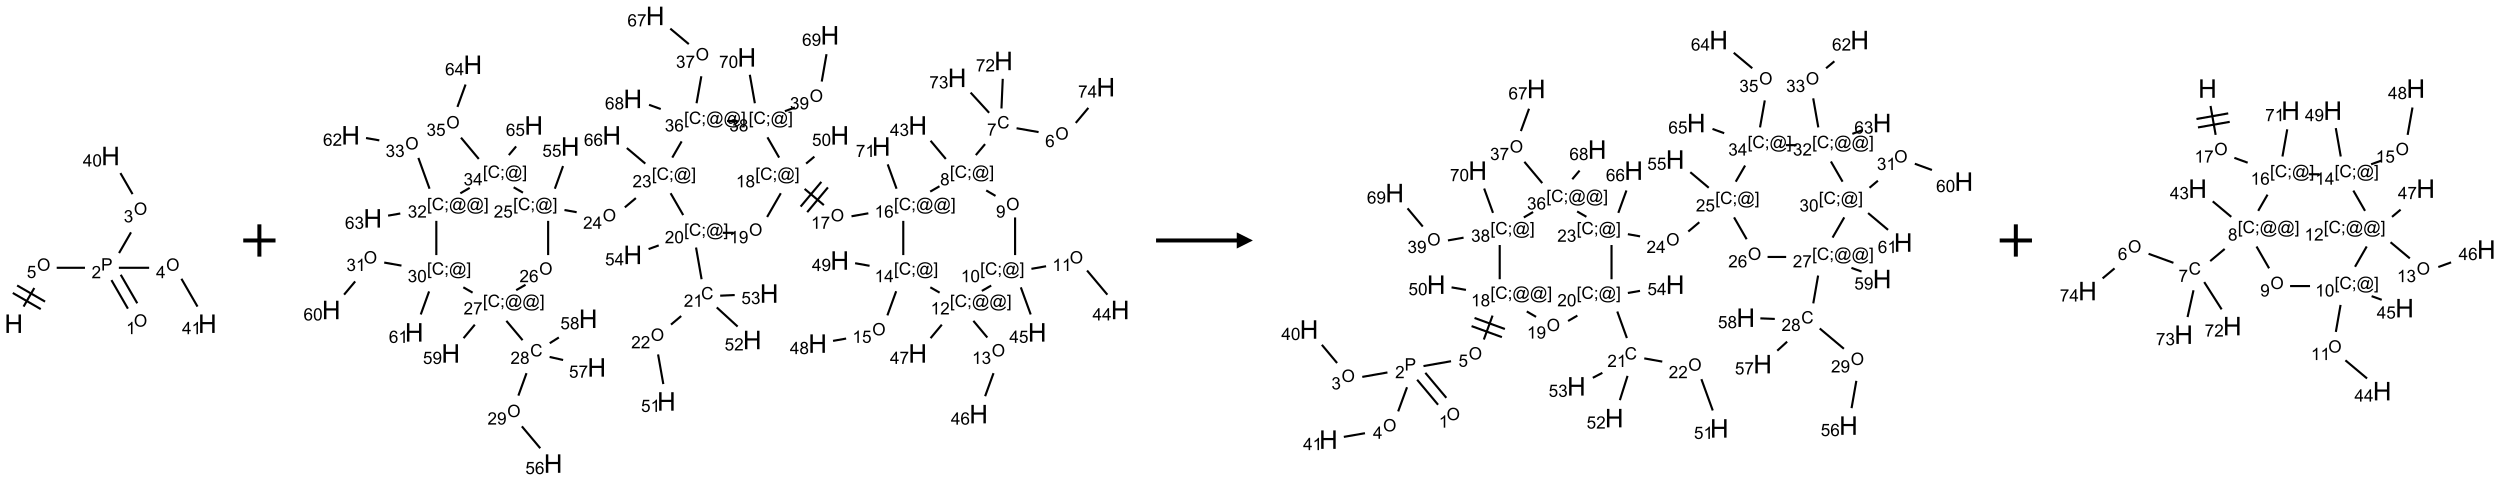 <?xml version="1.0" encoding="UTF-8"?>
<svg xmlns="http://www.w3.org/2000/svg" xmlns:xlink="http://www.w3.org/1999/xlink" width="1549" height="298" viewBox="0 0 1549 298">
<defs>
<g>
<g id="glyph-0-0">
<path d="M 2 0 L 2 -10 L 10 -10 L 10 0 Z M 2.25 -0.25 L 9.75 -0.25 L 9.75 -9.75 L 2.25 -9.75 Z M 2.25 -0.25 "/>
</g>
<g id="glyph-0-1">
<path d="M 1.281 0 L 1.281 -11.453 L 2.797 -11.453 L 2.797 -6.75 L 8.75 -6.75 L 8.75 -11.453 L 10.266 -11.453 L 10.266 0 L 8.75 0 L 8.75 -5.398 L 2.797 -5.398 L 2.797 0 Z M 1.281 0 "/>
</g>
<g id="glyph-1-0">
<path d="M 1.332 0 L 1.332 -6.668 L 6.668 -6.668 L 6.668 0 Z M 1.5 -0.168 L 6.5 -0.168 L 6.5 -6.5 L 1.5 -6.5 Z M 1.5 -0.168 "/>
</g>
<g id="glyph-1-1">
<path d="M 0.516 -3.719 C 0.516 -4.984 0.855 -5.977 1.535 -6.695 C 2.215 -7.414 3.094 -7.77 4.172 -7.77 C 4.875 -7.77 5.512 -7.602 6.078 -7.266 C 6.645 -6.93 7.074 -6.461 7.371 -5.855 C 7.668 -5.254 7.816 -4.57 7.816 -3.809 C 7.816 -3.035 7.66 -2.34 7.348 -1.73 C 7.035 -1.117 6.594 -0.656 6.02 -0.34 C 5.449 -0.027 4.828 0.129 4.168 0.129 C 3.449 0.129 2.805 -0.043 2.238 -0.391 C 1.672 -0.738 1.246 -1.211 0.953 -1.812 C 0.66 -2.414 0.516 -3.047 0.516 -3.719 Z M 1.559 -3.703 C 1.559 -2.781 1.805 -2.059 2.301 -1.527 C 2.793 -1 3.414 -0.734 4.16 -0.734 C 4.922 -0.734 5.547 -1 6.039 -1.535 C 6.531 -2.07 6.777 -2.828 6.777 -3.812 C 6.777 -4.434 6.672 -4.977 6.461 -5.441 C 6.25 -5.902 5.945 -6.262 5.539 -6.52 C 5.133 -6.773 4.68 -6.902 4.176 -6.902 C 3.461 -6.902 2.848 -6.656 2.332 -6.164 C 1.816 -5.672 1.559 -4.852 1.559 -3.703 Z M 1.559 -3.703 "/>
</g>
<g id="glyph-1-2">
<path d="M 0.441 -2 L 1.426 -2.082 C 1.5 -1.605 1.668 -1.242 1.934 -1.004 C 2.199 -0.762 2.52 -0.641 2.895 -0.641 C 3.348 -0.641 3.73 -0.812 4.043 -1.152 C 4.355 -1.492 4.512 -1.941 4.512 -2.504 C 4.512 -3.039 4.359 -3.461 4.059 -3.77 C 3.758 -4.078 3.367 -4.234 2.879 -4.234 C 2.578 -4.234 2.305 -4.164 2.062 -4.027 C 1.82 -3.891 1.629 -3.715 1.488 -3.496 L 0.609 -3.609 L 1.348 -7.531 L 5.145 -7.531 L 5.145 -6.637 L 2.098 -6.637 L 1.688 -4.582 C 2.145 -4.902 2.625 -5.062 3.129 -5.062 C 3.797 -5.062 4.359 -4.832 4.816 -4.371 C 5.277 -3.91 5.504 -3.312 5.504 -2.59 C 5.504 -1.898 5.305 -1.301 4.902 -0.797 C 4.41 -0.18 3.742 0.129 2.895 0.129 C 2.199 0.129 1.633 -0.062 1.195 -0.453 C 0.758 -0.844 0.504 -1.359 0.441 -2 Z M 0.441 -2 "/>
</g>
<g id="glyph-1-3">
<path d="M 0.824 0 L 0.824 -7.637 L 3.703 -7.637 C 4.211 -7.637 4.598 -7.609 4.863 -7.562 C 5.238 -7.5 5.555 -7.383 5.809 -7.207 C 6.062 -7.031 6.266 -6.785 6.418 -6.469 C 6.574 -6.152 6.652 -5.805 6.652 -5.426 C 6.652 -4.777 6.445 -4.227 6.031 -3.777 C 5.617 -3.328 4.871 -3.105 3.793 -3.105 L 1.832 -3.105 L 1.832 0 Z M 1.832 -4.004 L 3.809 -4.004 C 4.461 -4.004 4.922 -4.125 5.199 -4.371 C 5.473 -4.613 5.609 -4.953 5.609 -5.395 C 5.609 -5.715 5.527 -5.988 5.367 -6.215 C 5.207 -6.441 4.992 -6.594 4.73 -6.668 C 4.559 -6.711 4.246 -6.734 3.785 -6.734 L 1.832 -6.734 Z M 1.832 -4.004 "/>
</g>
<g id="glyph-1-4">
<path d="M 5.371 -0.902 L 5.371 0 L 0.324 0 C 0.316 -0.227 0.352 -0.441 0.434 -0.652 C 0.562 -0.996 0.766 -1.332 1.051 -1.668 C 1.332 -2 1.742 -2.387 2.277 -2.824 C 3.105 -3.504 3.668 -4.043 3.957 -4.441 C 4.25 -4.84 4.395 -5.215 4.395 -5.566 C 4.395 -5.938 4.262 -6.254 3.996 -6.508 C 3.73 -6.762 3.387 -6.891 2.957 -6.891 C 2.508 -6.891 2.145 -6.754 1.875 -6.484 C 1.605 -6.215 1.469 -5.84 1.465 -5.359 L 0.5 -5.457 C 0.566 -6.176 0.812 -6.727 1.246 -7.102 C 1.676 -7.477 2.254 -7.668 2.98 -7.668 C 3.711 -7.668 4.293 -7.465 4.719 -7.059 C 5.145 -6.652 5.359 -6.148 5.359 -5.547 C 5.359 -5.242 5.297 -4.941 5.172 -4.645 C 5.047 -4.352 4.84 -4.039 4.551 -3.715 C 4.262 -3.387 3.777 -2.938 3.105 -2.371 C 2.543 -1.898 2.18 -1.578 2.02 -1.41 C 1.859 -1.242 1.73 -1.07 1.625 -0.902 Z M 5.371 -0.902 "/>
</g>
<g id="glyph-1-5">
<path d="M 3.973 0 L 3.035 0 L 3.035 -5.973 C 2.809 -5.758 2.516 -5.543 2.148 -5.328 C 1.781 -5.113 1.453 -4.953 1.16 -4.844 L 1.16 -5.75 C 1.684 -5.996 2.145 -6.297 2.535 -6.645 C 2.93 -6.996 3.207 -7.336 3.371 -7.668 L 3.973 -7.668 Z M 3.973 0 "/>
</g>
<g id="glyph-1-6">
<path d="M 0.449 -2.016 L 1.387 -2.141 C 1.492 -1.609 1.676 -1.227 1.934 -0.992 C 2.191 -0.758 2.508 -0.641 2.879 -0.641 C 3.32 -0.641 3.695 -0.793 3.996 -1.098 C 4.301 -1.402 4.453 -1.781 4.453 -2.234 C 4.453 -2.664 4.312 -3.02 4.031 -3.301 C 3.75 -3.578 3.391 -3.719 2.957 -3.719 C 2.781 -3.719 2.562 -3.684 2.297 -3.613 L 2.402 -4.438 C 2.465 -4.43 2.516 -4.426 2.551 -4.426 C 2.949 -4.426 3.312 -4.531 3.629 -4.738 C 3.949 -4.949 4.109 -5.27 4.109 -5.703 C 4.109 -6.047 3.992 -6.332 3.762 -6.559 C 3.527 -6.785 3.227 -6.895 2.859 -6.895 C 2.496 -6.895 2.191 -6.781 1.949 -6.551 C 1.707 -6.324 1.547 -5.98 1.48 -5.52 L 0.543 -5.688 C 0.656 -6.316 0.918 -6.805 1.324 -7.148 C 1.73 -7.492 2.234 -7.668 2.84 -7.668 C 3.254 -7.668 3.641 -7.578 3.988 -7.398 C 4.34 -7.219 4.609 -6.977 4.793 -6.668 C 4.98 -6.359 5.074 -6.031 5.074 -5.684 C 5.074 -5.352 4.984 -5.051 4.809 -4.781 C 4.629 -4.512 4.367 -4.297 4.02 -4.137 C 4.473 -4.031 4.824 -3.816 5.074 -3.488 C 5.324 -3.16 5.449 -2.75 5.449 -2.254 C 5.449 -1.59 5.203 -1.023 4.719 -0.559 C 4.234 -0.098 3.617 0.137 2.875 0.137 C 2.203 0.137 1.648 -0.062 1.207 -0.465 C 0.762 -0.863 0.512 -1.379 0.449 -2.016 Z M 0.449 -2.016 "/>
</g>
<g id="glyph-1-7">
<path d="M 3.449 0 L 3.449 -1.828 L 0.137 -1.828 L 0.137 -2.688 L 3.621 -7.637 L 4.387 -7.637 L 4.387 -2.688 L 5.418 -2.688 L 5.418 -1.828 L 4.387 -1.828 L 4.387 0 Z M 3.449 -2.688 L 3.449 -6.129 L 1.059 -2.688 Z M 3.449 -2.688 "/>
</g>
<g id="glyph-1-8">
<path d="M 0.441 -3.766 C 0.441 -4.668 0.535 -5.395 0.723 -5.945 C 0.906 -6.496 1.184 -6.922 1.551 -7.219 C 1.918 -7.516 2.375 -7.668 2.934 -7.668 C 3.344 -7.668 3.703 -7.586 4.012 -7.418 C 4.32 -7.254 4.574 -7.016 4.777 -6.707 C 4.977 -6.395 5.137 -6.016 5.25 -5.57 C 5.363 -5.125 5.422 -4.523 5.422 -3.766 C 5.422 -2.871 5.328 -2.148 5.145 -1.598 C 4.961 -1.047 4.688 -0.621 4.32 -0.32 C 3.953 -0.02 3.492 0.129 2.934 0.129 C 2.195 0.129 1.617 -0.133 1.199 -0.66 C 0.695 -1.297 0.441 -2.332 0.441 -3.766 Z M 1.406 -3.766 C 1.406 -2.512 1.555 -1.68 1.848 -1.262 C 2.141 -0.848 2.5 -0.641 2.934 -0.641 C 3.363 -0.641 3.727 -0.848 4.02 -1.266 C 4.312 -1.684 4.457 -2.516 4.457 -3.766 C 4.457 -5.023 4.312 -5.859 4.02 -6.27 C 3.727 -6.684 3.359 -6.891 2.922 -6.891 C 2.492 -6.891 2.148 -6.707 1.891 -6.344 C 1.566 -5.879 1.406 -5.02 1.406 -3.766 Z M 1.406 -3.766 "/>
</g>
<g id="glyph-1-9">
<path d="M 5.309 -5.766 L 4.375 -5.691 C 4.293 -6.059 4.172 -6.328 4.02 -6.496 C 3.766 -6.762 3.453 -6.895 3.082 -6.895 C 2.785 -6.895 2.523 -6.812 2.297 -6.645 C 2 -6.43 1.77 -6.117 1.598 -5.703 C 1.43 -5.289 1.34 -4.703 1.332 -3.938 C 1.559 -4.281 1.836 -4.535 2.16 -4.703 C 2.488 -4.871 2.828 -4.953 3.188 -4.953 C 3.812 -4.953 4.344 -4.723 4.785 -4.262 C 5.223 -3.801 5.441 -3.207 5.441 -2.48 C 5.441 -2 5.34 -1.555 5.133 -1.145 C 4.926 -0.73 4.641 -0.418 4.281 -0.199 C 3.922 0.02 3.512 0.129 3.051 0.129 C 2.27 0.129 1.633 -0.156 1.141 -0.73 C 0.648 -1.305 0.402 -2.254 0.402 -3.574 C 0.402 -5.051 0.672 -6.121 1.219 -6.793 C 1.695 -7.375 2.336 -7.668 3.141 -7.668 C 3.742 -7.668 4.234 -7.5 4.617 -7.16 C 5 -6.824 5.23 -6.359 5.309 -5.766 Z M 1.48 -2.473 C 1.48 -2.152 1.547 -1.844 1.684 -1.547 C 1.82 -1.25 2.016 -1.027 2.262 -0.871 C 2.508 -0.719 2.766 -0.641 3.035 -0.641 C 3.434 -0.641 3.773 -0.801 4.059 -1.121 C 4.344 -1.441 4.484 -1.875 4.484 -2.422 C 4.484 -2.949 4.344 -3.367 4.062 -3.668 C 3.781 -3.973 3.426 -4.125 3 -4.125 C 2.578 -4.125 2.219 -3.973 1.922 -3.668 C 1.625 -3.363 1.48 -2.969 1.48 -2.473 Z M 1.48 -2.473 "/>
</g>
<g id="glyph-1-10">
<path d="M 6.27 -2.676 L 7.281 -2.422 C 7.07 -1.594 6.688 -0.961 6.137 -0.523 C 5.586 -0.086 4.914 0.129 4.121 0.129 C 3.297 0.129 2.629 -0.039 2.113 -0.371 C 1.598 -0.707 1.203 -1.191 0.934 -1.828 C 0.664 -2.465 0.531 -3.145 0.531 -3.875 C 0.531 -4.672 0.684 -5.363 0.988 -5.957 C 1.293 -6.547 1.723 -6.996 2.285 -7.305 C 2.844 -7.613 3.461 -7.766 4.137 -7.766 C 4.898 -7.766 5.543 -7.57 6.062 -7.184 C 6.582 -6.793 6.945 -6.246 7.152 -5.543 L 6.156 -5.309 C 5.98 -5.863 5.723 -6.266 5.387 -6.52 C 5.051 -6.773 4.625 -6.902 4.113 -6.902 C 3.527 -6.902 3.039 -6.762 2.645 -6.48 C 2.25 -6.199 1.973 -5.82 1.812 -5.348 C 1.652 -4.871 1.574 -4.383 1.574 -3.879 C 1.574 -3.23 1.668 -2.664 1.855 -2.18 C 2.047 -1.695 2.34 -1.332 2.738 -1.094 C 3.137 -0.855 3.57 -0.734 4.035 -0.734 C 4.602 -0.734 5.082 -0.898 5.473 -1.223 C 5.867 -1.551 6.133 -2.035 6.27 -2.676 Z M 6.27 -2.676 "/>
</g>
<g id="glyph-1-11">
<path d="M 0.504 -6.637 L 0.504 -7.535 L 5.449 -7.535 L 5.449 -6.809 C 4.961 -6.289 4.48 -5.602 4.004 -4.746 C 3.527 -3.887 3.156 -3.004 2.895 -2.098 C 2.707 -1.461 2.59 -0.762 2.535 0 L 1.574 0 C 1.582 -0.602 1.703 -1.328 1.926 -2.176 C 2.152 -3.027 2.477 -3.848 2.898 -4.637 C 3.32 -5.426 3.77 -6.094 4.246 -6.637 Z M 0.504 -6.637 "/>
</g>
<g id="glyph-1-12">
<path d="M 0.723 2.121 L 0.723 -7.637 L 2.793 -7.637 L 2.793 -6.859 L 1.66 -6.859 L 1.66 1.344 L 2.793 1.344 L 2.793 2.121 Z M 0.723 2.121 "/>
</g>
<g id="glyph-1-13">
<path d="M 0.949 -4.465 L 0.949 -5.531 L 2.016 -5.531 L 2.016 -4.465 Z M 0.949 0 L 0.949 -1.066 L 2.016 -1.066 L 2.016 0 C 2.016 0.391 1.945 0.711 1.809 0.949 C 1.668 1.191 1.449 1.379 1.145 1.512 L 0.887 1.109 C 1.082 1.023 1.23 0.895 1.324 0.727 C 1.418 0.559 1.469 0.316 1.48 0 Z M 0.949 0 "/>
</g>
<g id="glyph-1-14">
<path d="M 6.047 -0.848 C 5.82 -0.59 5.57 -0.379 5.289 -0.223 C 5.008 -0.062 4.73 0.016 4.449 0.016 C 4.141 0.016 3.84 -0.074 3.547 -0.254 C 3.254 -0.434 3.02 -0.715 2.836 -1.09 C 2.652 -1.465 2.562 -1.875 2.562 -2.324 C 2.562 -2.875 2.703 -3.43 2.988 -3.98 C 3.27 -4.535 3.621 -4.953 4.043 -5.23 C 4.461 -5.508 4.871 -5.645 5.266 -5.645 C 5.566 -5.645 5.855 -5.566 6.129 -5.41 C 6.402 -5.25 6.641 -5.012 6.84 -4.688 L 7.016 -5.496 L 7.949 -5.496 L 7.199 -2 C 7.094 -1.516 7.043 -1.246 7.043 -1.191 C 7.043 -1.098 7.078 -1.02 7.148 -0.949 C 7.219 -0.883 7.305 -0.848 7.406 -0.848 C 7.59 -0.848 7.832 -0.953 8.129 -1.168 C 8.527 -1.445 8.84 -1.816 9.07 -2.285 C 9.301 -2.75 9.418 -3.234 9.418 -3.73 C 9.418 -4.309 9.27 -4.852 8.973 -5.355 C 8.676 -5.859 8.23 -6.262 7.645 -6.562 C 7.055 -6.863 6.406 -7.016 5.691 -7.016 C 4.879 -7.016 4.137 -6.824 3.465 -6.445 C 2.793 -6.066 2.273 -5.52 1.902 -4.809 C 1.535 -4.098 1.348 -3.34 1.348 -2.527 C 1.348 -1.676 1.535 -0.941 1.902 -0.328 C 2.273 0.285 2.809 0.742 3.508 1.035 C 4.207 1.328 4.984 1.473 5.832 1.473 C 6.742 1.473 7.504 1.32 8.121 1.016 C 8.734 0.711 9.195 0.34 9.5 -0.098 L 10.441 -0.098 C 10.266 0.266 9.961 0.637 9.531 1.016 C 9.102 1.395 8.59 1.695 7.996 1.914 C 7.402 2.133 6.688 2.246 5.848 2.246 C 5.078 2.246 4.367 2.145 3.715 1.949 C 3.066 1.75 2.512 1.453 2.051 1.055 C 1.594 0.656 1.25 0.199 1.016 -0.316 C 0.723 -0.973 0.578 -1.684 0.578 -2.441 C 0.578 -3.289 0.75 -4.098 1.098 -4.863 C 1.523 -5.805 2.125 -6.527 2.902 -7.027 C 3.684 -7.527 4.629 -7.777 5.738 -7.777 C 6.602 -7.777 7.375 -7.602 8.059 -7.246 C 8.746 -6.895 9.285 -6.371 9.684 -5.672 C 10.02 -5.07 10.188 -4.418 10.188 -3.715 C 10.188 -2.707 9.832 -1.812 9.125 -1.031 C 8.492 -0.328 7.801 0.02 7.051 0.02 C 6.812 0.02 6.617 -0.016 6.473 -0.09 C 6.324 -0.16 6.215 -0.266 6.145 -0.402 C 6.102 -0.488 6.066 -0.637 6.047 -0.848 Z M 3.527 -2.262 C 3.527 -1.785 3.641 -1.414 3.863 -1.152 C 4.09 -0.887 4.348 -0.754 4.641 -0.754 C 4.836 -0.754 5.039 -0.812 5.254 -0.93 C 5.469 -1.047 5.676 -1.219 5.871 -1.449 C 6.066 -1.676 6.23 -1.969 6.355 -2.32 C 6.48 -2.672 6.543 -3.027 6.543 -3.379 C 6.543 -3.852 6.426 -4.219 6.191 -4.48 C 5.957 -4.738 5.672 -4.871 5.332 -4.871 C 5.109 -4.871 4.902 -4.812 4.707 -4.699 C 4.512 -4.586 4.32 -4.406 4.137 -4.156 C 3.953 -3.906 3.805 -3.602 3.691 -3.246 C 3.582 -2.887 3.527 -2.559 3.527 -2.262 Z M 3.527 -2.262 "/>
</g>
<g id="glyph-1-15">
<path d="M 2.27 2.121 L 0.203 2.121 L 0.203 1.344 L 1.332 1.344 L 1.332 -6.859 L 0.203 -6.859 L 0.203 -7.637 L 2.27 -7.637 Z M 2.27 2.121 "/>
</g>
<g id="glyph-1-16">
<path d="M 1.887 -4.141 C 1.496 -4.281 1.207 -4.484 1.02 -4.75 C 0.832 -5.016 0.738 -5.328 0.738 -5.699 C 0.738 -6.254 0.938 -6.719 1.34 -7.098 C 1.738 -7.477 2.27 -7.668 2.934 -7.668 C 3.598 -7.668 4.137 -7.473 4.543 -7.086 C 4.949 -6.699 5.152 -6.227 5.152 -5.672 C 5.152 -5.316 5.059 -5.008 4.871 -4.746 C 4.688 -4.484 4.406 -4.281 4.027 -4.141 C 4.496 -3.988 4.852 -3.742 5.098 -3.402 C 5.34 -3.062 5.465 -2.656 5.465 -2.184 C 5.465 -1.531 5.234 -0.98 4.77 -0.535 C 4.309 -0.09 3.703 0.129 2.949 0.129 C 2.195 0.129 1.586 -0.094 1.125 -0.539 C 0.664 -0.984 0.434 -1.543 0.434 -2.207 C 0.434 -2.703 0.559 -3.121 0.809 -3.457 C 1.062 -3.793 1.422 -4.02 1.887 -4.141 Z M 1.699 -5.73 C 1.699 -5.367 1.812 -5.074 2.047 -4.844 C 2.281 -4.613 2.582 -4.5 2.953 -4.5 C 3.312 -4.5 3.609 -4.613 3.84 -4.84 C 4.07 -5.066 4.188 -5.348 4.188 -5.676 C 4.188 -6.02 4.07 -6.309 3.832 -6.543 C 3.594 -6.777 3.297 -6.895 2.941 -6.895 C 2.586 -6.895 2.289 -6.781 2.051 -6.551 C 1.816 -6.324 1.699 -6.047 1.699 -5.73 Z M 1.395 -2.203 C 1.395 -1.938 1.461 -1.676 1.586 -1.426 C 1.711 -1.176 1.902 -0.984 2.152 -0.848 C 2.402 -0.711 2.672 -0.641 2.957 -0.641 C 3.406 -0.641 3.777 -0.785 4.066 -1.074 C 4.359 -1.363 4.504 -1.727 4.504 -2.172 C 4.504 -2.625 4.355 -2.996 4.055 -3.293 C 3.754 -3.586 3.379 -3.734 2.926 -3.734 C 2.484 -3.734 2.121 -3.59 1.832 -3.297 C 1.543 -3.004 1.395 -2.641 1.395 -2.203 Z M 1.395 -2.203 "/>
</g>
<g id="glyph-1-17">
<path d="M 0.582 -1.766 L 1.484 -1.848 C 1.562 -1.426 1.707 -1.117 1.922 -0.926 C 2.137 -0.734 2.414 -0.641 2.75 -0.641 C 3.039 -0.641 3.289 -0.707 3.508 -0.84 C 3.727 -0.973 3.902 -1.148 4.043 -1.367 C 4.18 -1.586 4.297 -1.887 4.391 -2.262 C 4.484 -2.637 4.531 -3.016 4.531 -3.406 C 4.531 -3.449 4.531 -3.512 4.527 -3.594 C 4.34 -3.297 4.082 -3.055 3.758 -2.867 C 3.434 -2.68 3.082 -2.59 2.703 -2.59 C 2.07 -2.59 1.535 -2.816 1.098 -3.277 C 0.66 -3.734 0.441 -4.34 0.441 -5.09 C 0.441 -5.863 0.672 -6.484 1.129 -6.957 C 1.586 -7.43 2.156 -7.668 2.844 -7.668 C 3.34 -7.668 3.793 -7.531 4.207 -7.266 C 4.617 -7 4.93 -6.617 5.145 -6.121 C 5.355 -5.629 5.465 -4.91 5.465 -3.973 C 5.465 -2.996 5.359 -2.223 5.145 -1.645 C 4.934 -1.066 4.617 -0.625 4.199 -0.324 C 3.781 -0.02 3.293 0.129 2.73 0.129 C 2.133 0.129 1.645 -0.035 1.266 -0.367 C 0.887 -0.699 0.66 -1.164 0.582 -1.766 Z M 4.422 -5.137 C 4.422 -5.676 4.277 -6.102 3.992 -6.418 C 3.707 -6.734 3.359 -6.891 2.957 -6.891 C 2.543 -6.891 2.18 -6.719 1.871 -6.379 C 1.562 -6.039 1.406 -5.598 1.406 -5.059 C 1.406 -4.57 1.555 -4.176 1.848 -3.871 C 2.141 -3.566 2.5 -3.418 2.934 -3.418 C 3.367 -3.418 3.723 -3.57 4.004 -3.871 C 4.281 -4.176 4.422 -4.598 4.422 -5.137 Z M 4.422 -5.137 "/>
</g>
</g>
</defs>
<path fill="none" stroke-width="0.033" stroke-linecap="butt" stroke-linejoin="miter" stroke="rgb(0%, 0%, 0%)" stroke-opacity="1" stroke-miterlimit="10" d="M 0.153 2.333 L 0.319 2.045 " transform="matrix(40, 0, 0, 40, 8.49, 96.643)"/>
<path fill="none" stroke-width="0.033" stroke-linecap="butt" stroke-linejoin="miter" stroke="rgb(0%, 0%, 0%)" stroke-opacity="1" stroke-miterlimit="10" d="M 0.486 2.256 L 0.053 2.006 " transform="matrix(40, 0, 0, 40, 8.49, 96.643)"/>
<path fill="none" stroke-width="0.033" stroke-linecap="butt" stroke-linejoin="miter" stroke="rgb(0%, 0%, 0%)" stroke-opacity="1" stroke-miterlimit="10" d="M 0.419 2.372 L -0.014 2.122 " transform="matrix(40, 0, 0, 40, 8.49, 96.643)"/>
<path fill="none" stroke-width="0.033" stroke-linecap="butt" stroke-linejoin="miter" stroke="rgb(0%, 0%, 0%)" stroke-opacity="1" stroke-miterlimit="10" d="M 0.666 1.732 L 1.104 1.732 " transform="matrix(40, 0, 0, 40, 8.49, 96.643)"/>
<path fill="none" stroke-width="0.033" stroke-linecap="butt" stroke-linejoin="miter" stroke="rgb(0%, 0%, 0%)" stroke-opacity="1" stroke-miterlimit="10" d="M 1.514 1.923 L 1.769 2.365 " transform="matrix(40, 0, 0, 40, 8.49, 96.643)"/>
<path fill="none" stroke-width="0.033" stroke-linecap="butt" stroke-linejoin="miter" stroke="rgb(0%, 0%, 0%)" stroke-opacity="1" stroke-miterlimit="10" d="M 1.658 1.84 L 1.914 2.282 " transform="matrix(40, 0, 0, 40, 8.49, 96.643)"/>
<path fill="none" stroke-width="0.033" stroke-linecap="butt" stroke-linejoin="miter" stroke="rgb(0%, 0%, 0%)" stroke-opacity="1" stroke-miterlimit="10" d="M 1.632 1.504 L 1.817 1.183 " transform="matrix(40, 0, 0, 40, 8.49, 96.643)"/>
<path fill="none" stroke-width="0.033" stroke-linecap="butt" stroke-linejoin="miter" stroke="rgb(0%, 0%, 0%)" stroke-opacity="1" stroke-miterlimit="10" d="M 1.841 0.591 L 1.653 0.265 " transform="matrix(40, 0, 0, 40, 8.49, 96.643)"/>
<path fill="none" stroke-width="0.033" stroke-linecap="butt" stroke-linejoin="miter" stroke="rgb(0%, 0%, 0%)" stroke-opacity="1" stroke-miterlimit="10" d="M 1.629 1.732 L 2.098 1.732 " transform="matrix(40, 0, 0, 40, 8.49, 96.643)"/>
<path fill="none" stroke-width="0.033" stroke-linecap="butt" stroke-linejoin="miter" stroke="rgb(0%, 0%, 0%)" stroke-opacity="1" stroke-miterlimit="10" d="M 2.598 1.902 L 2.847 2.333 " transform="matrix(40, 0, 0, 40, 8.49, 96.643)"/>
<g fill="rgb(0%, 0%, 0%)" fill-opacity="1">
<use xlink:href="#glyph-0-1" x="2.719" y="206.293"/>
</g>
<g fill="rgb(0%, 0%, 0%)" fill-opacity="1">
<use xlink:href="#glyph-1-1" x="22.914" y="167.773"/>
</g>
<g fill="rgb(0%, 0%, 0%)" fill-opacity="1">
<use xlink:href="#glyph-1-2" x="16.586" y="172.273"/>
</g>
<g fill="rgb(0%, 0%, 0%)" fill-opacity="1">
<use xlink:href="#glyph-1-3" x="62.605" y="167.637"/>
</g>
<g fill="rgb(0%, 0%, 0%)" fill-opacity="1">
<use xlink:href="#glyph-1-4" x="56.727" y="172.406"/>
</g>
<g fill="rgb(0%, 0%, 0%)" fill-opacity="1">
<use xlink:href="#glyph-1-1" x="82.914" y="202.414"/>
</g>
<g fill="rgb(0%, 0%, 0%)" fill-opacity="1">
<use xlink:href="#glyph-1-5" x="78.117" y="207.047"/>
</g>
<g fill="rgb(0%, 0%, 0%)" fill-opacity="1">
<use xlink:href="#glyph-1-1" x="82.914" y="133.133"/>
</g>
<g fill="rgb(0%, 0%, 0%)" fill-opacity="1">
<use xlink:href="#glyph-1-6" x="76.645" y="137.766"/>
</g>
<g fill="rgb(0%, 0%, 0%)" fill-opacity="1">
<use xlink:href="#glyph-0-1" x="62.719" y="102.371"/>
</g>
<g fill="rgb(0%, 0%, 0%)" fill-opacity="1">
<use xlink:href="#glyph-1-7" x="51.309" y="103.164"/>
<use xlink:href="#glyph-1-8" x="57.241" y="103.164"/>
</g>
<g fill="rgb(0%, 0%, 0%)" fill-opacity="1">
<use xlink:href="#glyph-1-1" x="102.914" y="167.773"/>
</g>
<g fill="rgb(0%, 0%, 0%)" fill-opacity="1">
<use xlink:href="#glyph-1-7" x="96.676" y="172.375"/>
</g>
<g fill="rgb(0%, 0%, 0%)" fill-opacity="1">
<use xlink:href="#glyph-0-1" x="122.719" y="206.293"/>
</g>
<g fill="rgb(0%, 0%, 0%)" fill-opacity="1">
<use xlink:href="#glyph-1-7" x="112.758" y="207.086"/>
<use xlink:href="#glyph-1-5" x="118.69" y="207.086"/>
</g>
<path fill="none" stroke-width="0.062" stroke-linecap="butt" stroke-linejoin="miter" stroke="rgb(0%, 0%, 0%)" stroke-opacity="1" stroke-miterlimit="10" d="M 0 0 L 0.5 0 M 0.25 -0.25 L 0.25 0.25 " transform="matrix(40, 0, 0, 40, 150.713, 149)"/>
<path fill="none" stroke-width="0.033" stroke-linecap="butt" stroke-linejoin="miter" stroke="rgb(0%, 0%, 0%)" stroke-opacity="1" stroke-miterlimit="10" d="M 10.957 1.8 L 10.616 1.74 " transform="matrix(40, 0, 0, 40, 205.225, 9.848)"/>
<path fill="none" stroke-width="0.033" stroke-linecap="butt" stroke-linejoin="miter" stroke="rgb(0%, 0%, 0%)" stroke-opacity="1" stroke-miterlimit="10" d="M 10.128 1.986 L 9.985 2.156 " transform="matrix(40, 0, 0, 40, 205.225, 9.848)"/>
<path fill="none" stroke-width="0.033" stroke-linecap="butt" stroke-linejoin="miter" stroke="rgb(0%, 0%, 0%)" stroke-opacity="1" stroke-miterlimit="10" d="M 9.52 2.216 L 9.284 1.934 " transform="matrix(40, 0, 0, 40, 205.225, 9.848)"/>
<path fill="none" stroke-width="0.033" stroke-linecap="butt" stroke-linejoin="miter" stroke="rgb(0%, 0%, 0%)" stroke-opacity="1" stroke-miterlimit="10" d="M 10.146 2.704 L 10.29 2.788 " transform="matrix(40, 0, 0, 40, 205.225, 9.848)"/>
<path fill="none" stroke-width="0.033" stroke-linecap="butt" stroke-linejoin="miter" stroke="rgb(0%, 0%, 0%)" stroke-opacity="1" stroke-miterlimit="10" d="M 10.593 3.122 L 10.593 3.705 " transform="matrix(40, 0, 0, 40, 205.225, 9.848)"/>
<path fill="none" stroke-width="0.033" stroke-linecap="butt" stroke-linejoin="miter" stroke="rgb(0%, 0%, 0%)" stroke-opacity="1" stroke-miterlimit="10" d="M 10.846 3.918 L 11.073 3.878 " transform="matrix(40, 0, 0, 40, 205.225, 9.848)"/>
<path fill="none" stroke-width="0.033" stroke-linecap="butt" stroke-linejoin="miter" stroke="rgb(0%, 0%, 0%)" stroke-opacity="1" stroke-miterlimit="10" d="M 11.708 3.944 L 12.022 4.318 " transform="matrix(40, 0, 0, 40, 205.225, 9.848)"/>
<path fill="none" stroke-width="0.033" stroke-linecap="butt" stroke-linejoin="miter" stroke="rgb(0%, 0%, 0%)" stroke-opacity="1" stroke-miterlimit="10" d="M 10.682 4.205 L 10.835 4.625 " transform="matrix(40, 0, 0, 40, 205.225, 9.848)"/>
<path fill="none" stroke-width="0.033" stroke-linecap="butt" stroke-linejoin="miter" stroke="rgb(0%, 0%, 0%)" stroke-opacity="1" stroke-miterlimit="10" d="M 10.223 4.177 L 10.078 4.26 " transform="matrix(40, 0, 0, 40, 205.225, 9.848)"/>
<path fill="none" stroke-width="0.033" stroke-linecap="butt" stroke-linejoin="miter" stroke="rgb(0%, 0%, 0%)" stroke-opacity="1" stroke-miterlimit="10" d="M 9.947 4.724 L 10.163 4.982 " transform="matrix(40, 0, 0, 40, 205.225, 9.848)"/>
<path fill="none" stroke-width="0.033" stroke-linecap="butt" stroke-linejoin="miter" stroke="rgb(0%, 0%, 0%)" stroke-opacity="1" stroke-miterlimit="10" d="M 10.259 5.534 L 10.129 5.891 " transform="matrix(40, 0, 0, 40, 205.225, 9.848)"/>
<path fill="none" stroke-width="0.033" stroke-linecap="butt" stroke-linejoin="miter" stroke="rgb(0%, 0%, 0%)" stroke-opacity="1" stroke-miterlimit="10" d="M 9.458 4.783 L 9.284 4.992 " transform="matrix(40, 0, 0, 40, 205.225, 9.848)"/>
<path fill="none" stroke-width="0.033" stroke-linecap="butt" stroke-linejoin="miter" stroke="rgb(0%, 0%, 0%)" stroke-opacity="1" stroke-miterlimit="10" d="M 9.424 4.287 L 9.28 4.204 " transform="matrix(40, 0, 0, 40, 205.225, 9.848)"/>
<path fill="none" stroke-width="0.033" stroke-linecap="butt" stroke-linejoin="miter" stroke="rgb(0%, 0%, 0%)" stroke-opacity="1" stroke-miterlimit="10" d="M 8.751 4.265 L 8.615 4.639 " transform="matrix(40, 0, 0, 40, 205.225, 9.848)"/>
<path fill="none" stroke-width="0.033" stroke-linecap="butt" stroke-linejoin="miter" stroke="rgb(0%, 0%, 0%)" stroke-opacity="1" stroke-miterlimit="10" d="M 7.976 4.998 L 7.773 5.034 " transform="matrix(40, 0, 0, 40, 205.225, 9.848)"/>
<path fill="none" stroke-width="0.033" stroke-linecap="butt" stroke-linejoin="miter" stroke="rgb(0%, 0%, 0%)" stroke-opacity="1" stroke-miterlimit="10" d="M 8.339 3.871 L 8.115 3.831 " transform="matrix(40, 0, 0, 40, 205.225, 9.848)"/>
<path fill="none" stroke-width="0.033" stroke-linecap="butt" stroke-linejoin="miter" stroke="rgb(0%, 0%, 0%)" stroke-opacity="1" stroke-miterlimit="10" d="M 8.861 3.705 L 8.861 3.175 " transform="matrix(40, 0, 0, 40, 205.225, 9.848)"/>
<path fill="none" stroke-width="0.033" stroke-linecap="butt" stroke-linejoin="miter" stroke="rgb(0%, 0%, 0%)" stroke-opacity="1" stroke-miterlimit="10" d="M 9.278 2.722 L 9.422 2.639 " transform="matrix(40, 0, 0, 40, 205.225, 9.848)"/>
<path fill="none" stroke-width="0.033" stroke-linecap="butt" stroke-linejoin="miter" stroke="rgb(0%, 0%, 0%)" stroke-opacity="1" stroke-miterlimit="10" d="M 8.32 3.058 L 8.059 3.104 " transform="matrix(40, 0, 0, 40, 205.225, 9.848)"/>
<path fill="none" stroke-width="0.033" stroke-linecap="butt" stroke-linejoin="miter" stroke="rgb(0%, 0%, 0%)" stroke-opacity="1" stroke-miterlimit="10" d="M 7.631 2.931 L 7.333 2.68 " transform="matrix(40, 0, 0, 40, 205.225, 9.848)"/>
<path fill="none" stroke-width="0.033" stroke-linecap="butt" stroke-linejoin="miter" stroke="rgb(0%, 0%, 0%)" stroke-opacity="1" stroke-miterlimit="10" d="M 7.592 2.571 L 7.271 2.954 " transform="matrix(40, 0, 0, 40, 205.225, 9.848)"/>
<path fill="none" stroke-width="0.033" stroke-linecap="butt" stroke-linejoin="miter" stroke="rgb(0%, 0%, 0%)" stroke-opacity="1" stroke-miterlimit="10" d="M 7.694 2.657 L 7.373 3.04 " transform="matrix(40, 0, 0, 40, 205.225, 9.848)"/>
<path fill="none" stroke-width="0.033" stroke-linecap="butt" stroke-linejoin="miter" stroke="rgb(0%, 0%, 0%)" stroke-opacity="1" stroke-miterlimit="10" d="M 7.356 2.288 L 7.484 2.18 " transform="matrix(40, 0, 0, 40, 205.225, 9.848)"/>
<path fill="none" stroke-width="0.033" stroke-linecap="butt" stroke-linejoin="miter" stroke="rgb(0%, 0%, 0%)" stroke-opacity="1" stroke-miterlimit="10" d="M 6.964 2.747 L 6.752 3.115 " transform="matrix(40, 0, 0, 40, 205.225, 9.848)"/>
<path fill="none" stroke-width="0.033" stroke-linecap="butt" stroke-linejoin="miter" stroke="rgb(0%, 0%, 0%)" stroke-opacity="1" stroke-miterlimit="10" d="M 6.233 3.36 L 6.066 3.36 " transform="matrix(40, 0, 0, 40, 205.225, 9.848)"/>
<path fill="none" stroke-width="0.033" stroke-linecap="butt" stroke-linejoin="miter" stroke="rgb(0%, 0%, 0%)" stroke-opacity="1" stroke-miterlimit="10" d="M 5.651 3.588 L 5.737 4.079 " transform="matrix(40, 0, 0, 40, 205.225, 9.848)"/>
<path fill="none" stroke-width="0.033" stroke-linecap="butt" stroke-linejoin="miter" stroke="rgb(0%, 0%, 0%)" stroke-opacity="1" stroke-miterlimit="10" d="M 5.421 4.649 L 5.263 4.782 " transform="matrix(40, 0, 0, 40, 205.225, 9.848)"/>
<path fill="none" stroke-width="0.033" stroke-linecap="butt" stroke-linejoin="miter" stroke="rgb(0%, 0%, 0%)" stroke-opacity="1" stroke-miterlimit="10" d="M 5.063 5.244 L 5.144 5.703 " transform="matrix(40, 0, 0, 40, 205.225, 9.848)"/>
<path fill="none" stroke-width="0.033" stroke-linecap="butt" stroke-linejoin="miter" stroke="rgb(0%, 0%, 0%)" stroke-opacity="1" stroke-miterlimit="10" d="M 5.972 4.516 L 6.295 4.812 " transform="matrix(40, 0, 0, 40, 205.225, 9.848)"/>
<path fill="none" stroke-width="0.033" stroke-linecap="butt" stroke-linejoin="miter" stroke="rgb(0%, 0%, 0%)" stroke-opacity="1" stroke-miterlimit="10" d="M 6.025 4.334 L 6.25 4.324 " transform="matrix(40, 0, 0, 40, 205.225, 9.848)"/>
<path fill="none" stroke-width="0.033" stroke-linecap="butt" stroke-linejoin="miter" stroke="rgb(0%, 0%, 0%)" stroke-opacity="1" stroke-miterlimit="10" d="M 5.073 3.555 L 4.916 3.612 " transform="matrix(40, 0, 0, 40, 205.225, 9.848)"/>
<path fill="none" stroke-width="0.033" stroke-linecap="butt" stroke-linejoin="miter" stroke="rgb(0%, 0%, 0%)" stroke-opacity="1" stroke-miterlimit="10" d="M 5.452 3.085 L 5.257 2.747 " transform="matrix(40, 0, 0, 40, 205.225, 9.848)"/>
<path fill="none" stroke-width="0.033" stroke-linecap="butt" stroke-linejoin="miter" stroke="rgb(0%, 0%, 0%)" stroke-opacity="1" stroke-miterlimit="10" d="M 4.719 2.822 L 4.548 2.966 " transform="matrix(40, 0, 0, 40, 205.225, 9.848)"/>
<path fill="none" stroke-width="0.033" stroke-linecap="butt" stroke-linejoin="miter" stroke="rgb(0%, 0%, 0%)" stroke-opacity="1" stroke-miterlimit="10" d="M 3.802 3.041 L 3.613 3.007 " transform="matrix(40, 0, 0, 40, 205.225, 9.848)"/>
<path fill="none" stroke-width="0.033" stroke-linecap="butt" stroke-linejoin="miter" stroke="rgb(0%, 0%, 0%)" stroke-opacity="1" stroke-miterlimit="10" d="M 3.464 2.677 L 3.591 2.326 " transform="matrix(40, 0, 0, 40, 205.225, 9.848)"/>
<path fill="none" stroke-width="0.033" stroke-linecap="butt" stroke-linejoin="miter" stroke="rgb(0%, 0%, 0%)" stroke-opacity="1" stroke-miterlimit="10" d="M 3.36 3.175 L 3.36 3.705 " transform="matrix(40, 0, 0, 40, 205.225, 9.848)"/>
<path fill="none" stroke-width="0.033" stroke-linecap="butt" stroke-linejoin="miter" stroke="rgb(0%, 0%, 0%)" stroke-opacity="1" stroke-miterlimit="10" d="M 3.01 4.165 L 2.865 4.248 " transform="matrix(40, 0, 0, 40, 205.225, 9.848)"/>
<path fill="none" stroke-width="0.033" stroke-linecap="butt" stroke-linejoin="miter" stroke="rgb(0%, 0%, 0%)" stroke-opacity="1" stroke-miterlimit="10" d="M 2.713 4.724 L 2.964 5.023 " transform="matrix(40, 0, 0, 40, 205.225, 9.848)"/>
<path fill="none" stroke-width="0.033" stroke-linecap="butt" stroke-linejoin="miter" stroke="rgb(0%, 0%, 0%)" stroke-opacity="1" stroke-miterlimit="10" d="M 3.025 5.534 L 2.899 5.882 " transform="matrix(40, 0, 0, 40, 205.225, 9.848)"/>
<path fill="none" stroke-width="0.033" stroke-linecap="butt" stroke-linejoin="miter" stroke="rgb(0%, 0%, 0%)" stroke-opacity="1" stroke-miterlimit="10" d="M 2.953 6.358 L 3.238 6.697 " transform="matrix(40, 0, 0, 40, 205.225, 9.848)"/>
<path fill="none" stroke-width="0.033" stroke-linecap="butt" stroke-linejoin="miter" stroke="rgb(0%, 0%, 0%)" stroke-opacity="1" stroke-miterlimit="10" d="M 3.383 5.283 L 3.592 5.33 " transform="matrix(40, 0, 0, 40, 205.225, 9.848)"/>
<path fill="none" stroke-width="0.033" stroke-linecap="butt" stroke-linejoin="miter" stroke="rgb(0%, 0%, 0%)" stroke-opacity="1" stroke-miterlimit="10" d="M 3.385 5.07 L 3.526 4.981 " transform="matrix(40, 0, 0, 40, 205.225, 9.848)"/>
<path fill="none" stroke-width="0.033" stroke-linecap="butt" stroke-linejoin="miter" stroke="rgb(0%, 0%, 0%)" stroke-opacity="1" stroke-miterlimit="10" d="M 2.224 4.783 L 2.05 4.992 " transform="matrix(40, 0, 0, 40, 205.225, 9.848)"/>
<path fill="none" stroke-width="0.033" stroke-linecap="butt" stroke-linejoin="miter" stroke="rgb(0%, 0%, 0%)" stroke-opacity="1" stroke-miterlimit="10" d="M 2.19 4.287 L 2.046 4.204 " transform="matrix(40, 0, 0, 40, 205.225, 9.848)"/>
<path fill="none" stroke-width="0.033" stroke-linecap="butt" stroke-linejoin="miter" stroke="rgb(0%, 0%, 0%)" stroke-opacity="1" stroke-miterlimit="10" d="M 1.088 3.868 L 0.821 3.821 " transform="matrix(40, 0, 0, 40, 205.225, 9.848)"/>
<path fill="none" stroke-width="0.033" stroke-linecap="butt" stroke-linejoin="miter" stroke="rgb(0%, 0%, 0%)" stroke-opacity="1" stroke-miterlimit="10" d="M 0.371 4.113 L 0.199 4.318 " transform="matrix(40, 0, 0, 40, 205.225, 9.848)"/>
<path fill="none" stroke-width="0.033" stroke-linecap="butt" stroke-linejoin="miter" stroke="rgb(0%, 0%, 0%)" stroke-opacity="1" stroke-miterlimit="10" d="M 1.516 4.268 L 1.387 4.625 " transform="matrix(40, 0, 0, 40, 205.225, 9.848)"/>
<path fill="none" stroke-width="0.033" stroke-linecap="butt" stroke-linejoin="miter" stroke="rgb(0%, 0%, 0%)" stroke-opacity="1" stroke-miterlimit="10" d="M 1.628 3.705 L 1.628 3.175 " transform="matrix(40, 0, 0, 40, 205.225, 9.848)"/>
<path fill="none" stroke-width="0.033" stroke-linecap="butt" stroke-linejoin="miter" stroke="rgb(0%, 0%, 0%)" stroke-opacity="1" stroke-miterlimit="10" d="M 1.523 2.677 L 1.35 2.2 " transform="matrix(40, 0, 0, 40, 205.225, 9.848)"/>
<path fill="none" stroke-width="0.033" stroke-linecap="butt" stroke-linejoin="miter" stroke="rgb(0%, 0%, 0%)" stroke-opacity="1" stroke-miterlimit="10" d="M 0.745 1.928 L 0.539 1.892 " transform="matrix(40, 0, 0, 40, 205.225, 9.848)"/>
<path fill="none" stroke-width="0.033" stroke-linecap="butt" stroke-linejoin="miter" stroke="rgb(0%, 0%, 0%)" stroke-opacity="1" stroke-miterlimit="10" d="M 1.07 3.061 L 0.881 3.094 " transform="matrix(40, 0, 0, 40, 205.225, 9.848)"/>
<path fill="none" stroke-width="0.033" stroke-linecap="butt" stroke-linejoin="miter" stroke="rgb(0%, 0%, 0%)" stroke-opacity="1" stroke-miterlimit="10" d="M 2 2.748 L 2.145 2.664 " transform="matrix(40, 0, 0, 40, 205.225, 9.848)"/>
<path fill="none" stroke-width="0.033" stroke-linecap="butt" stroke-linejoin="miter" stroke="rgb(0%, 0%, 0%)" stroke-opacity="1" stroke-miterlimit="10" d="M 2.826 2.655 L 2.97 2.738 " transform="matrix(40, 0, 0, 40, 205.225, 9.848)"/>
<path fill="none" stroke-width="0.033" stroke-linecap="butt" stroke-linejoin="miter" stroke="rgb(0%, 0%, 0%)" stroke-opacity="1" stroke-miterlimit="10" d="M 2.286 2.216 L 2.01 1.886 " transform="matrix(40, 0, 0, 40, 205.225, 9.848)"/>
<path fill="none" stroke-width="0.033" stroke-linecap="butt" stroke-linejoin="miter" stroke="rgb(0%, 0%, 0%)" stroke-opacity="1" stroke-miterlimit="10" d="M 1.955 1.41 L 2.081 1.063 " transform="matrix(40, 0, 0, 40, 205.225, 9.848)"/>
<path fill="none" stroke-width="0.033" stroke-linecap="butt" stroke-linejoin="miter" stroke="rgb(0%, 0%, 0%)" stroke-opacity="1" stroke-miterlimit="10" d="M 2.751 2.156 L 2.864 2.022 " transform="matrix(40, 0, 0, 40, 205.225, 9.848)"/>
<path fill="none" stroke-width="0.033" stroke-linecap="butt" stroke-linejoin="miter" stroke="rgb(0%, 0%, 0%)" stroke-opacity="1" stroke-miterlimit="10" d="M 4.865 2.288 L 4.579 2.047 " transform="matrix(40, 0, 0, 40, 205.225, 9.848)"/>
<path fill="none" stroke-width="0.033" stroke-linecap="butt" stroke-linejoin="miter" stroke="rgb(0%, 0%, 0%)" stroke-opacity="1" stroke-miterlimit="10" d="M 5.283 2.195 L 5.428 1.944 " transform="matrix(40, 0, 0, 40, 205.225, 9.848)"/>
<path fill="none" stroke-width="0.033" stroke-linecap="butt" stroke-linejoin="miter" stroke="rgb(0%, 0%, 0%)" stroke-opacity="1" stroke-miterlimit="10" d="M 5.659 1.353 L 5.733 0.935 " transform="matrix(40, 0, 0, 40, 205.225, 9.848)"/>
<path fill="none" stroke-width="0.033" stroke-linecap="butt" stroke-linejoin="miter" stroke="rgb(0%, 0%, 0%)" stroke-opacity="1" stroke-miterlimit="10" d="M 5.539 0.437 L 5.252 0.197 " transform="matrix(40, 0, 0, 40, 205.225, 9.848)"/>
<path fill="none" stroke-width="0.033" stroke-linecap="butt" stroke-linejoin="miter" stroke="rgb(0%, 0%, 0%)" stroke-opacity="1" stroke-miterlimit="10" d="M 5.104 1.443 L 4.923 1.377 " transform="matrix(40, 0, 0, 40, 205.225, 9.848)"/>
<path fill="none" stroke-width="0.033" stroke-linecap="butt" stroke-linejoin="miter" stroke="rgb(0%, 0%, 0%)" stroke-opacity="1" stroke-miterlimit="10" d="M 6.131 1.628 L 6.298 1.628 " transform="matrix(40, 0, 0, 40, 205.225, 9.848)"/>
<path fill="none" stroke-width="0.033" stroke-linecap="butt" stroke-linejoin="miter" stroke="rgb(0%, 0%, 0%)" stroke-opacity="1" stroke-miterlimit="10" d="M 6.757 1.881 L 6.938 2.195 " transform="matrix(40, 0, 0, 40, 205.225, 9.848)"/>
<path fill="none" stroke-width="0.033" stroke-linecap="butt" stroke-linejoin="miter" stroke="rgb(0%, 0%, 0%)" stroke-opacity="1" stroke-miterlimit="10" d="M 7.027 1.476 L 7.183 1.419 " transform="matrix(40, 0, 0, 40, 205.225, 9.848)"/>
<path fill="none" stroke-width="0.033" stroke-linecap="butt" stroke-linejoin="miter" stroke="rgb(0%, 0%, 0%)" stroke-opacity="1" stroke-miterlimit="10" d="M 7.598 1.017 L 7.672 0.593 " transform="matrix(40, 0, 0, 40, 205.225, 9.848)"/>
<path fill="none" stroke-width="0.033" stroke-linecap="butt" stroke-linejoin="miter" stroke="rgb(0%, 0%, 0%)" stroke-opacity="1" stroke-miterlimit="10" d="M 6.562 1.353 L 6.484 0.912 " transform="matrix(40, 0, 0, 40, 205.225, 9.848)"/>
<path fill="none" stroke-width="0.033" stroke-linecap="butt" stroke-linejoin="miter" stroke="rgb(0%, 0%, 0%)" stroke-opacity="1" stroke-miterlimit="10" d="M 8.757 2.677 L 8.62 2.3 " transform="matrix(40, 0, 0, 40, 205.225, 9.848)"/>
<path fill="none" stroke-width="0.033" stroke-linecap="butt" stroke-linejoin="miter" stroke="rgb(0%, 0%, 0%)" stroke-opacity="1" stroke-miterlimit="10" d="M 10.382 1.434 L 10.402 0.975 " transform="matrix(40, 0, 0, 40, 205.225, 9.848)"/>
<path fill="none" stroke-width="0.033" stroke-linecap="butt" stroke-linejoin="miter" stroke="rgb(0%, 0%, 0%)" stroke-opacity="1" stroke-miterlimit="10" d="M 10.191 1.501 L 9.904 1.188 " transform="matrix(40, 0, 0, 40, 205.225, 9.848)"/>
<path fill="none" stroke-width="0.033" stroke-linecap="butt" stroke-linejoin="miter" stroke="rgb(0%, 0%, 0%)" stroke-opacity="1" stroke-miterlimit="10" d="M 11.533 1.658 L 11.728 1.425 " transform="matrix(40, 0, 0, 40, 205.225, 9.848)"/>
<g fill="rgb(0%, 0%, 0%)" fill-opacity="1">
<use xlink:href="#glyph-1-1" x="653.848" y="86.512"/>
</g>
<g fill="rgb(0%, 0%, 0%)" fill-opacity="1">
<use xlink:href="#glyph-1-9" x="647.586" y="91.145"/>
</g>
<g fill="rgb(0%, 0%, 0%)" fill-opacity="1">
<use xlink:href="#glyph-1-10" x="617.812" y="79.562"/>
</g>
<g fill="rgb(0%, 0%, 0%)" fill-opacity="1">
<use xlink:href="#glyph-1-11" x="611.562" y="84.066"/>
</g>
<g fill="rgb(0%, 0%, 0%)" fill-opacity="1">
<use xlink:href="#glyph-1-12" x="588.531" y="110.211"/>
<use xlink:href="#glyph-1-10" x="591.495" y="110.211"/>
<use xlink:href="#glyph-1-13" x="599.198" y="110.211"/>
<use xlink:href="#glyph-1-14" x="602.161" y="110.211"/>
<use xlink:href="#glyph-1-15" x="612.99" y="110.211"/>
</g>
<g fill="rgb(0%, 0%, 0%)" fill-opacity="1">
<use xlink:href="#glyph-1-16" x="582.461" y="114.84"/>
</g>
<g fill="rgb(0%, 0%, 0%)" fill-opacity="1">
<use xlink:href="#glyph-0-1" x="562.836" y="83.445"/>
</g>
<g fill="rgb(0%, 0%, 0%)" fill-opacity="1">
<use xlink:href="#glyph-1-7" x="551.402" y="84.234"/>
<use xlink:href="#glyph-1-6" x="557.335" y="84.234"/>
</g>
<g fill="rgb(0%, 0%, 0%)" fill-opacity="1">
<use xlink:href="#glyph-1-1" x="623.383" y="130.207"/>
</g>
<g fill="rgb(0%, 0%, 0%)" fill-opacity="1">
<use xlink:href="#glyph-1-17" x="617.102" y="134.84"/>
</g>
<g fill="rgb(0%, 0%, 0%)" fill-opacity="1">
<use xlink:href="#glyph-1-12" x="607.293" y="170.211"/>
<use xlink:href="#glyph-1-10" x="610.257" y="170.211"/>
<use xlink:href="#glyph-1-13" x="617.96" y="170.211"/>
<use xlink:href="#glyph-1-14" x="620.923" y="170.211"/>
<use xlink:href="#glyph-1-15" x="631.751" y="170.211"/>
</g>
<g fill="rgb(0%, 0%, 0%)" fill-opacity="1">
<use xlink:href="#glyph-1-5" x="595.328" y="174.84"/>
<use xlink:href="#glyph-1-8" x="601.26" y="174.84"/>
</g>
<g fill="rgb(0%, 0%, 0%)" fill-opacity="1">
<use xlink:href="#glyph-1-1" x="662.777" y="163.262"/>
</g>
<g fill="rgb(0%, 0%, 0%)" fill-opacity="1">
<use xlink:href="#glyph-1-5" x="652.051" y="167.895"/>
<use xlink:href="#glyph-1-5" x="657.983" y="167.895"/>
</g>
<g fill="rgb(0%, 0%, 0%)" fill-opacity="1">
<use xlink:href="#glyph-0-1" x="688.293" y="197.781"/>
</g>
<g fill="rgb(0%, 0%, 0%)" fill-opacity="1">
<use xlink:href="#glyph-1-7" x="676.891" y="198.543"/>
<use xlink:href="#glyph-1-7" x="682.823" y="198.543"/>
</g>
<g fill="rgb(0%, 0%, 0%)" fill-opacity="1">
<use xlink:href="#glyph-0-1" x="636.871" y="211.672"/>
</g>
<g fill="rgb(0%, 0%, 0%)" fill-opacity="1">
<use xlink:href="#glyph-1-7" x="625.379" y="212.434"/>
<use xlink:href="#glyph-1-2" x="631.311" y="212.434"/>
</g>
<g fill="rgb(0%, 0%, 0%)" fill-opacity="1">
<use xlink:href="#glyph-1-12" x="588.531" y="190.211"/>
<use xlink:href="#glyph-1-10" x="591.495" y="190.211"/>
<use xlink:href="#glyph-1-13" x="599.198" y="190.211"/>
<use xlink:href="#glyph-1-14" x="602.161" y="190.211"/>
<use xlink:href="#glyph-1-14" x="612.99" y="190.211"/>
<use xlink:href="#glyph-1-15" x="623.818" y="190.211"/>
</g>
<g fill="rgb(0%, 0%, 0%)" fill-opacity="1">
<use xlink:href="#glyph-1-5" x="576.621" y="194.84"/>
<use xlink:href="#glyph-1-4" x="582.553" y="194.84"/>
</g>
<g fill="rgb(0%, 0%, 0%)" fill-opacity="1">
<use xlink:href="#glyph-1-1" x="614.453" y="220.848"/>
</g>
<g fill="rgb(0%, 0%, 0%)" fill-opacity="1">
<use xlink:href="#glyph-1-5" x="602.254" y="225.48"/>
<use xlink:href="#glyph-1-6" x="608.186" y="225.48"/>
</g>
<g fill="rgb(0%, 0%, 0%)" fill-opacity="1">
<use xlink:href="#glyph-0-1" x="600.578" y="262.316"/>
</g>
<g fill="rgb(0%, 0%, 0%)" fill-opacity="1">
<use xlink:href="#glyph-1-7" x="589.148" y="263.105"/>
<use xlink:href="#glyph-1-9" x="595.081" y="263.105"/>
</g>
<g fill="rgb(0%, 0%, 0%)" fill-opacity="1">
<use xlink:href="#glyph-0-1" x="562.836" y="224.727"/>
</g>
<g fill="rgb(0%, 0%, 0%)" fill-opacity="1">
<use xlink:href="#glyph-1-7" x="551.402" y="225.488"/>
<use xlink:href="#glyph-1-11" x="557.335" y="225.488"/>
</g>
<g fill="rgb(0%, 0%, 0%)" fill-opacity="1">
<use xlink:href="#glyph-1-12" x="553.891" y="170.211"/>
<use xlink:href="#glyph-1-10" x="556.854" y="170.211"/>
<use xlink:href="#glyph-1-13" x="564.557" y="170.211"/>
<use xlink:href="#glyph-1-14" x="567.521" y="170.211"/>
<use xlink:href="#glyph-1-15" x="578.349" y="170.211"/>
</g>
<g fill="rgb(0%, 0%, 0%)" fill-opacity="1">
<use xlink:href="#glyph-1-5" x="541.934" y="174.84"/>
<use xlink:href="#glyph-1-7" x="547.866" y="174.84"/>
</g>
<g fill="rgb(0%, 0%, 0%)" fill-opacity="1">
<use xlink:href="#glyph-1-1" x="540.422" y="207.793"/>
</g>
<g fill="rgb(0%, 0%, 0%)" fill-opacity="1">
<use xlink:href="#glyph-1-5" x="528.164" y="212.426"/>
<use xlink:href="#glyph-1-2" x="534.096" y="212.426"/>
</g>
<g fill="rgb(0%, 0%, 0%)" fill-opacity="1">
<use xlink:href="#glyph-0-1" x="500.832" y="218.621"/>
</g>
<g fill="rgb(0%, 0%, 0%)" fill-opacity="1">
<use xlink:href="#glyph-1-7" x="489.383" y="219.41"/>
<use xlink:href="#glyph-1-16" x="495.315" y="219.41"/>
</g>
<g fill="rgb(0%, 0%, 0%)" fill-opacity="1">
<use xlink:href="#glyph-0-1" x="514.516" y="167.141"/>
</g>
<g fill="rgb(0%, 0%, 0%)" fill-opacity="1">
<use xlink:href="#glyph-1-7" x="503.066" y="167.934"/>
<use xlink:href="#glyph-1-17" x="508.999" y="167.934"/>
</g>
<g fill="rgb(0%, 0%, 0%)" fill-opacity="1">
<use xlink:href="#glyph-1-12" x="553.891" y="130.211"/>
<use xlink:href="#glyph-1-10" x="556.854" y="130.211"/>
<use xlink:href="#glyph-1-13" x="564.557" y="130.211"/>
<use xlink:href="#glyph-1-14" x="567.521" y="130.211"/>
<use xlink:href="#glyph-1-14" x="578.349" y="130.211"/>
<use xlink:href="#glyph-1-15" x="589.177" y="130.211"/>
</g>
<g fill="rgb(0%, 0%, 0%)" fill-opacity="1">
<use xlink:href="#glyph-1-5" x="541.906" y="134.84"/>
<use xlink:href="#glyph-1-9" x="547.839" y="134.84"/>
</g>
<g fill="rgb(0%, 0%, 0%)" fill-opacity="1">
<use xlink:href="#glyph-1-1" x="514.711" y="137.152"/>
</g>
<g fill="rgb(0%, 0%, 0%)" fill-opacity="1">
<use xlink:href="#glyph-1-5" x="502.508" y="141.785"/>
<use xlink:href="#glyph-1-11" x="508.44" y="141.785"/>
</g>
<g fill="rgb(0%, 0%, 0%)" fill-opacity="1">
<use xlink:href="#glyph-1-12" x="467.977" y="111.445"/>
<use xlink:href="#glyph-1-10" x="470.94" y="111.445"/>
<use xlink:href="#glyph-1-13" x="478.643" y="111.445"/>
<use xlink:href="#glyph-1-14" x="481.607" y="111.445"/>
<use xlink:href="#glyph-1-15" x="492.435" y="111.445"/>
</g>
<g fill="rgb(0%, 0%, 0%)" fill-opacity="1">
<use xlink:href="#glyph-1-5" x="455.973" y="116.074"/>
<use xlink:href="#glyph-1-16" x="461.905" y="116.074"/>
</g>
<g fill="rgb(0%, 0%, 0%)" fill-opacity="1">
<use xlink:href="#glyph-0-1" x="514.516" y="89.609"/>
</g>
<g fill="rgb(0%, 0%, 0%)" fill-opacity="1">
<use xlink:href="#glyph-1-2" x="503.105" y="90.402"/>
<use xlink:href="#glyph-1-8" x="509.038" y="90.402"/>
</g>
<g fill="rgb(0%, 0%, 0%)" fill-opacity="1">
<use xlink:href="#glyph-1-1" x="464.066" y="146.082"/>
</g>
<g fill="rgb(0%, 0%, 0%)" fill-opacity="1">
<use xlink:href="#glyph-1-5" x="451.852" y="150.715"/>
<use xlink:href="#glyph-1-17" x="457.784" y="150.715"/>
</g>
<g fill="rgb(0%, 0%, 0%)" fill-opacity="1">
<use xlink:href="#glyph-1-12" x="423.855" y="146.086"/>
<use xlink:href="#glyph-1-10" x="426.819" y="146.086"/>
<use xlink:href="#glyph-1-13" x="434.522" y="146.086"/>
<use xlink:href="#glyph-1-14" x="437.486" y="146.086"/>
<use xlink:href="#glyph-1-15" x="448.314" y="146.086"/>
</g>
<g fill="rgb(0%, 0%, 0%)" fill-opacity="1">
<use xlink:href="#glyph-1-4" x="411.895" y="150.715"/>
<use xlink:href="#glyph-1-8" x="417.827" y="150.715"/>
</g>
<g fill="rgb(0%, 0%, 0%)" fill-opacity="1">
<use xlink:href="#glyph-1-10" x="434.371" y="185.469"/>
</g>
<g fill="rgb(0%, 0%, 0%)" fill-opacity="1">
<use xlink:href="#glyph-1-4" x="423.664" y="190.105"/>
<use xlink:href="#glyph-1-5" x="429.596" y="190.105"/>
</g>
<g fill="rgb(0%, 0%, 0%)" fill-opacity="1">
<use xlink:href="#glyph-1-1" x="403.195" y="211.188"/>
</g>
<g fill="rgb(0%, 0%, 0%)" fill-opacity="1">
<use xlink:href="#glyph-1-4" x="391.074" y="215.816"/>
<use xlink:href="#glyph-1-4" x="397.007" y="215.816"/>
</g>
<g fill="rgb(0%, 0%, 0%)" fill-opacity="1">
<use xlink:href="#glyph-0-1" x="407.121" y="254.457"/>
</g>
<g fill="rgb(0%, 0%, 0%)" fill-opacity="1">
<use xlink:href="#glyph-1-2" x="397.16" y="255.25"/>
<use xlink:href="#glyph-1-5" x="403.092" y="255.25"/>
</g>
<g fill="rgb(0%, 0%, 0%)" fill-opacity="1">
<use xlink:href="#glyph-0-1" x="460.309" y="216.379"/>
</g>
<g fill="rgb(0%, 0%, 0%)" fill-opacity="1">
<use xlink:href="#glyph-1-2" x="448.953" y="217.168"/>
<use xlink:href="#glyph-1-4" x="454.885" y="217.168"/>
</g>
<g fill="rgb(0%, 0%, 0%)" fill-opacity="1">
<use xlink:href="#glyph-0-1" x="470.781" y="187.609"/>
</g>
<g fill="rgb(0%, 0%, 0%)" fill-opacity="1">
<use xlink:href="#glyph-1-2" x="459.344" y="188.402"/>
<use xlink:href="#glyph-1-6" x="465.276" y="188.402"/>
</g>
<g fill="rgb(0%, 0%, 0%)" fill-opacity="1">
<use xlink:href="#glyph-0-1" x="386.285" y="163.641"/>
</g>
<g fill="rgb(0%, 0%, 0%)" fill-opacity="1">
<use xlink:href="#glyph-1-2" x="374.883" y="164.402"/>
<use xlink:href="#glyph-1-7" x="380.815" y="164.402"/>
</g>
<g fill="rgb(0%, 0%, 0%)" fill-opacity="1">
<use xlink:href="#glyph-1-12" x="403.855" y="111.445"/>
<use xlink:href="#glyph-1-10" x="406.819" y="111.445"/>
<use xlink:href="#glyph-1-13" x="414.522" y="111.445"/>
<use xlink:href="#glyph-1-14" x="417.486" y="111.445"/>
<use xlink:href="#glyph-1-15" x="428.314" y="111.445"/>
</g>
<g fill="rgb(0%, 0%, 0%)" fill-opacity="1">
<use xlink:href="#glyph-1-4" x="391.871" y="116.074"/>
<use xlink:href="#glyph-1-6" x="397.803" y="116.074"/>
</g>
<g fill="rgb(0%, 0%, 0%)" fill-opacity="1">
<use xlink:href="#glyph-1-1" x="373.426" y="137.152"/>
</g>
<g fill="rgb(0%, 0%, 0%)" fill-opacity="1">
<use xlink:href="#glyph-1-4" x="361.258" y="141.785"/>
<use xlink:href="#glyph-1-7" x="367.19" y="141.785"/>
</g>
<g fill="rgb(0%, 0%, 0%)" fill-opacity="1">
<use xlink:href="#glyph-1-12" x="317.941" y="130.211"/>
<use xlink:href="#glyph-1-10" x="320.905" y="130.211"/>
<use xlink:href="#glyph-1-13" x="328.608" y="130.211"/>
<use xlink:href="#glyph-1-14" x="331.572" y="130.211"/>
<use xlink:href="#glyph-1-15" x="342.4" y="130.211"/>
</g>
<g fill="rgb(0%, 0%, 0%)" fill-opacity="1">
<use xlink:href="#glyph-1-4" x="305.898" y="134.84"/>
<use xlink:href="#glyph-1-2" x="311.831" y="134.84"/>
</g>
<g fill="rgb(0%, 0%, 0%)" fill-opacity="1">
<use xlink:href="#glyph-0-1" x="347.52" y="96.496"/>
</g>
<g fill="rgb(0%, 0%, 0%)" fill-opacity="1">
<use xlink:href="#glyph-1-2" x="336.027" y="97.156"/>
<use xlink:href="#glyph-1-2" x="341.96" y="97.156"/>
</g>
<g fill="rgb(0%, 0%, 0%)" fill-opacity="1">
<use xlink:href="#glyph-1-1" x="334.035" y="170.207"/>
</g>
<g fill="rgb(0%, 0%, 0%)" fill-opacity="1">
<use xlink:href="#glyph-1-4" x="321.84" y="174.84"/>
<use xlink:href="#glyph-1-9" x="327.772" y="174.84"/>
</g>
<g fill="rgb(0%, 0%, 0%)" fill-opacity="1">
<use xlink:href="#glyph-1-12" x="299.18" y="190.211"/>
<use xlink:href="#glyph-1-10" x="302.143" y="190.211"/>
<use xlink:href="#glyph-1-13" x="309.846" y="190.211"/>
<use xlink:href="#glyph-1-14" x="312.81" y="190.211"/>
<use xlink:href="#glyph-1-14" x="323.638" y="190.211"/>
<use xlink:href="#glyph-1-15" x="334.466" y="190.211"/>
</g>
<g fill="rgb(0%, 0%, 0%)" fill-opacity="1">
<use xlink:href="#glyph-1-4" x="287.195" y="194.84"/>
<use xlink:href="#glyph-1-11" x="293.128" y="194.84"/>
</g>
<g fill="rgb(0%, 0%, 0%)" fill-opacity="1">
<use xlink:href="#glyph-1-10" x="328.465" y="220.844"/>
</g>
<g fill="rgb(0%, 0%, 0%)" fill-opacity="1">
<use xlink:href="#glyph-1-4" x="316.266" y="225.48"/>
<use xlink:href="#glyph-1-16" x="322.198" y="225.48"/>
</g>
<g fill="rgb(0%, 0%, 0%)" fill-opacity="1">
<use xlink:href="#glyph-1-1" x="314.246" y="258.438"/>
</g>
<g fill="rgb(0%, 0%, 0%)" fill-opacity="1">
<use xlink:href="#glyph-1-4" x="302.031" y="263.066"/>
<use xlink:href="#glyph-1-17" x="307.964" y="263.066"/>
</g>
<g fill="rgb(0%, 0%, 0%)" fill-opacity="1">
<use xlink:href="#glyph-0-1" x="336.938" y="292.957"/>
</g>
<g fill="rgb(0%, 0%, 0%)" fill-opacity="1">
<use xlink:href="#glyph-1-2" x="325.508" y="293.75"/>
<use xlink:href="#glyph-1-9" x="331.44" y="293.75"/>
</g>
<g fill="rgb(0%, 0%, 0%)" fill-opacity="1">
<use xlink:href="#glyph-0-1" x="363.961" y="233.387"/>
</g>
<g fill="rgb(0%, 0%, 0%)" fill-opacity="1">
<use xlink:href="#glyph-1-2" x="352.527" y="234.047"/>
<use xlink:href="#glyph-1-11" x="358.46" y="234.047"/>
</g>
<g fill="rgb(0%, 0%, 0%)" fill-opacity="1">
<use xlink:href="#glyph-0-1" x="358.645" y="203.234"/>
</g>
<g fill="rgb(0%, 0%, 0%)" fill-opacity="1">
<use xlink:href="#glyph-1-2" x="347.195" y="204.027"/>
<use xlink:href="#glyph-1-16" x="353.128" y="204.027"/>
</g>
<g fill="rgb(0%, 0%, 0%)" fill-opacity="1">
<use xlink:href="#glyph-0-1" x="273.484" y="224.727"/>
</g>
<g fill="rgb(0%, 0%, 0%)" fill-opacity="1">
<use xlink:href="#glyph-1-2" x="262.035" y="225.52"/>
<use xlink:href="#glyph-1-17" x="267.967" y="225.52"/>
</g>
<g fill="rgb(0%, 0%, 0%)" fill-opacity="1">
<use xlink:href="#glyph-1-12" x="264.539" y="170.211"/>
<use xlink:href="#glyph-1-10" x="267.503" y="170.211"/>
<use xlink:href="#glyph-1-13" x="275.206" y="170.211"/>
<use xlink:href="#glyph-1-14" x="278.169" y="170.211"/>
<use xlink:href="#glyph-1-15" x="288.997" y="170.211"/>
</g>
<g fill="rgb(0%, 0%, 0%)" fill-opacity="1">
<use xlink:href="#glyph-1-6" x="252.578" y="174.84"/>
<use xlink:href="#glyph-1-8" x="258.51" y="174.84"/>
</g>
<g fill="rgb(0%, 0%, 0%)" fill-opacity="1">
<use xlink:href="#glyph-1-1" x="225.359" y="163.262"/>
</g>
<g fill="rgb(0%, 0%, 0%)" fill-opacity="1">
<use xlink:href="#glyph-1-6" x="214.633" y="167.895"/>
<use xlink:href="#glyph-1-5" x="220.565" y="167.895"/>
</g>
<g fill="rgb(0%, 0%, 0%)" fill-opacity="1">
<use xlink:href="#glyph-0-1" x="199.453" y="197.781"/>
</g>
<g fill="rgb(0%, 0%, 0%)" fill-opacity="1">
<use xlink:href="#glyph-1-9" x="188.043" y="198.574"/>
<use xlink:href="#glyph-1-8" x="193.975" y="198.574"/>
</g>
<g fill="rgb(0%, 0%, 0%)" fill-opacity="1">
<use xlink:href="#glyph-0-1" x="250.875" y="211.672"/>
</g>
<g fill="rgb(0%, 0%, 0%)" fill-opacity="1">
<use xlink:href="#glyph-1-9" x="240.914" y="212.465"/>
<use xlink:href="#glyph-1-5" x="246.846" y="212.465"/>
</g>
<g fill="rgb(0%, 0%, 0%)" fill-opacity="1">
<use xlink:href="#glyph-1-12" x="264.539" y="130.211"/>
<use xlink:href="#glyph-1-10" x="267.503" y="130.211"/>
<use xlink:href="#glyph-1-13" x="275.206" y="130.211"/>
<use xlink:href="#glyph-1-14" x="278.169" y="130.211"/>
<use xlink:href="#glyph-1-14" x="288.997" y="130.211"/>
<use xlink:href="#glyph-1-15" x="299.826" y="130.211"/>
</g>
<g fill="rgb(0%, 0%, 0%)" fill-opacity="1">
<use xlink:href="#glyph-1-6" x="252.629" y="134.84"/>
<use xlink:href="#glyph-1-4" x="258.561" y="134.84"/>
</g>
<g fill="rgb(0%, 0%, 0%)" fill-opacity="1">
<use xlink:href="#glyph-1-1" x="251.07" y="92.617"/>
</g>
<g fill="rgb(0%, 0%, 0%)" fill-opacity="1">
<use xlink:href="#glyph-1-6" x="238.871" y="97.25"/>
<use xlink:href="#glyph-1-6" x="244.803" y="97.25"/>
</g>
<g fill="rgb(0%, 0%, 0%)" fill-opacity="1">
<use xlink:href="#glyph-0-1" x="211.484" y="89.551"/>
</g>
<g fill="rgb(0%, 0%, 0%)" fill-opacity="1">
<use xlink:href="#glyph-1-9" x="200.129" y="90.344"/>
<use xlink:href="#glyph-1-4" x="206.061" y="90.344"/>
</g>
<g fill="rgb(0%, 0%, 0%)" fill-opacity="1">
<use xlink:href="#glyph-0-1" x="225.164" y="141.031"/>
</g>
<g fill="rgb(0%, 0%, 0%)" fill-opacity="1">
<use xlink:href="#glyph-1-9" x="213.73" y="141.824"/>
<use xlink:href="#glyph-1-6" x="219.663" y="141.824"/>
</g>
<g fill="rgb(0%, 0%, 0%)" fill-opacity="1">
<use xlink:href="#glyph-1-12" x="299.18" y="110.211"/>
<use xlink:href="#glyph-1-10" x="302.143" y="110.211"/>
<use xlink:href="#glyph-1-13" x="309.846" y="110.211"/>
<use xlink:href="#glyph-1-14" x="312.81" y="110.211"/>
<use xlink:href="#glyph-1-15" x="323.638" y="110.211"/>
</g>
<g fill="rgb(0%, 0%, 0%)" fill-opacity="1">
<use xlink:href="#glyph-1-6" x="287.223" y="114.84"/>
<use xlink:href="#glyph-1-7" x="293.155" y="114.84"/>
</g>
<g fill="rgb(0%, 0%, 0%)" fill-opacity="1">
<use xlink:href="#glyph-1-1" x="276.504" y="79.566"/>
</g>
<g fill="rgb(0%, 0%, 0%)" fill-opacity="1">
<use xlink:href="#glyph-1-6" x="264.246" y="84.195"/>
<use xlink:href="#glyph-1-2" x="270.178" y="84.195"/>
</g>
<g fill="rgb(0%, 0%, 0%)" fill-opacity="1">
<use xlink:href="#glyph-0-1" x="287.168" y="45.855"/>
</g>
<g fill="rgb(0%, 0%, 0%)" fill-opacity="1">
<use xlink:href="#glyph-1-9" x="275.766" y="46.648"/>
<use xlink:href="#glyph-1-7" x="281.698" y="46.648"/>
</g>
<g fill="rgb(0%, 0%, 0%)" fill-opacity="1">
<use xlink:href="#glyph-0-1" x="324.91" y="83.445"/>
</g>
<g fill="rgb(0%, 0%, 0%)" fill-opacity="1">
<use xlink:href="#glyph-1-9" x="313.418" y="84.234"/>
<use xlink:href="#glyph-1-2" x="319.35" y="84.234"/>
</g>
<g fill="rgb(0%, 0%, 0%)" fill-opacity="1">
<use xlink:href="#glyph-0-1" x="373.23" y="89.609"/>
</g>
<g fill="rgb(0%, 0%, 0%)" fill-opacity="1">
<use xlink:href="#glyph-1-9" x="361.801" y="90.402"/>
<use xlink:href="#glyph-1-9" x="367.733" y="90.402"/>
</g>
<g fill="rgb(0%, 0%, 0%)" fill-opacity="1">
<use xlink:href="#glyph-1-12" x="423.855" y="76.805"/>
<use xlink:href="#glyph-1-10" x="426.819" y="76.805"/>
<use xlink:href="#glyph-1-13" x="434.522" y="76.805"/>
<use xlink:href="#glyph-1-14" x="437.486" y="76.805"/>
<use xlink:href="#glyph-1-14" x="448.314" y="76.805"/>
<use xlink:href="#glyph-1-15" x="459.142" y="76.805"/>
</g>
<g fill="rgb(0%, 0%, 0%)" fill-opacity="1">
<use xlink:href="#glyph-1-6" x="411.875" y="81.434"/>
<use xlink:href="#glyph-1-9" x="417.807" y="81.434"/>
</g>
<g fill="rgb(0%, 0%, 0%)" fill-opacity="1">
<use xlink:href="#glyph-1-1" x="431.012" y="37.406"/>
</g>
<g fill="rgb(0%, 0%, 0%)" fill-opacity="1">
<use xlink:href="#glyph-1-6" x="418.812" y="42.039"/>
<use xlink:href="#glyph-1-11" x="424.745" y="42.039"/>
</g>
<g fill="rgb(0%, 0%, 0%)" fill-opacity="1">
<use xlink:href="#glyph-0-1" x="400.176" y="15.574"/>
</g>
<g fill="rgb(0%, 0%, 0%)" fill-opacity="1">
<use xlink:href="#glyph-1-9" x="388.742" y="16.367"/>
<use xlink:href="#glyph-1-11" x="394.674" y="16.367"/>
</g>
<g fill="rgb(0%, 0%, 0%)" fill-opacity="1">
<use xlink:href="#glyph-0-1" x="386.285" y="67"/>
</g>
<g fill="rgb(0%, 0%, 0%)" fill-opacity="1">
<use xlink:href="#glyph-1-9" x="374.836" y="67.789"/>
<use xlink:href="#glyph-1-16" x="380.768" y="67.789"/>
</g>
<g fill="rgb(0%, 0%, 0%)" fill-opacity="1">
<use xlink:href="#glyph-1-12" x="463.855" y="76.805"/>
<use xlink:href="#glyph-1-10" x="466.819" y="76.805"/>
<use xlink:href="#glyph-1-13" x="474.522" y="76.805"/>
<use xlink:href="#glyph-1-14" x="477.486" y="76.805"/>
<use xlink:href="#glyph-1-15" x="488.314" y="76.805"/>
</g>
<g fill="rgb(0%, 0%, 0%)" fill-opacity="1">
<use xlink:href="#glyph-1-6" x="451.852" y="81.434"/>
<use xlink:href="#glyph-1-16" x="457.784" y="81.434"/>
</g>
<g fill="rgb(0%, 0%, 0%)" fill-opacity="1">
<use xlink:href="#glyph-1-1" x="501.656" y="63.121"/>
</g>
<g fill="rgb(0%, 0%, 0%)" fill-opacity="1">
<use xlink:href="#glyph-1-6" x="489.441" y="67.75"/>
<use xlink:href="#glyph-1-17" x="495.374" y="67.75"/>
</g>
<g fill="rgb(0%, 0%, 0%)" fill-opacity="1">
<use xlink:href="#glyph-0-1" x="508.406" y="27.605"/>
</g>
<g fill="rgb(0%, 0%, 0%)" fill-opacity="1">
<use xlink:href="#glyph-1-9" x="496.957" y="28.398"/>
<use xlink:href="#glyph-1-17" x="502.889" y="28.398"/>
</g>
<g fill="rgb(0%, 0%, 0%)" fill-opacity="1">
<use xlink:href="#glyph-0-1" x="456.926" y="41.285"/>
</g>
<g fill="rgb(0%, 0%, 0%)" fill-opacity="1">
<use xlink:href="#glyph-1-11" x="445.516" y="42.078"/>
<use xlink:href="#glyph-1-8" x="451.448" y="42.078"/>
</g>
<g fill="rgb(0%, 0%, 0%)" fill-opacity="1">
<use xlink:href="#glyph-0-1" x="540.227" y="96.496"/>
</g>
<g fill="rgb(0%, 0%, 0%)" fill-opacity="1">
<use xlink:href="#glyph-1-11" x="530.266" y="97.289"/>
<use xlink:href="#glyph-1-5" x="536.198" y="97.289"/>
</g>
<g fill="rgb(0%, 0%, 0%)" fill-opacity="1">
<use xlink:href="#glyph-0-1" x="616.004" y="43.48"/>
</g>
<g fill="rgb(0%, 0%, 0%)" fill-opacity="1">
<use xlink:href="#glyph-1-11" x="604.648" y="44.273"/>
<use xlink:href="#glyph-1-4" x="610.581" y="44.273"/>
</g>
<g fill="rgb(0%, 0%, 0%)" fill-opacity="1">
<use xlink:href="#glyph-0-1" x="587.234" y="53.953"/>
</g>
<g fill="rgb(0%, 0%, 0%)" fill-opacity="1">
<use xlink:href="#glyph-1-11" x="575.801" y="54.746"/>
<use xlink:href="#glyph-1-6" x="581.733" y="54.746"/>
</g>
<g fill="rgb(0%, 0%, 0%)" fill-opacity="1">
<use xlink:href="#glyph-0-1" x="679.363" y="59.75"/>
</g>
<g fill="rgb(0%, 0%, 0%)" fill-opacity="1">
<use xlink:href="#glyph-1-11" x="667.961" y="60.508"/>
<use xlink:href="#glyph-1-7" x="673.893" y="60.508"/>
</g>
<path fill-rule="nonzero" fill="rgb(0%, 0%, 0%)" fill-opacity="1" d="M 716.289 150.25 L 766.289 150.25 L 766.289 154 L 776.289 149 L 766.289 144 L 766.289 147.75 L 716.289 147.75 "/>
<path fill="none" stroke-width="0.033" stroke-linecap="butt" stroke-linejoin="miter" stroke="rgb(0%, 0%, 0%)" stroke-opacity="1" stroke-miterlimit="10" d="M 2.127 5.542 L 1.802 5.155 " transform="matrix(40, 0, 0, 40, 811.064, 24.814)"/>
<path fill="none" stroke-width="0.033" stroke-linecap="butt" stroke-linejoin="miter" stroke="rgb(0%, 0%, 0%)" stroke-opacity="1" stroke-miterlimit="10" d="M 1.999 5.649 L 1.675 5.262 " transform="matrix(40, 0, 0, 40, 811.064, 24.814)"/>
<path fill="none" stroke-width="0.033" stroke-linecap="butt" stroke-linejoin="miter" stroke="rgb(0%, 0%, 0%)" stroke-opacity="1" stroke-miterlimit="10" d="M 1.215 5.149 L 0.825 5.218 " transform="matrix(40, 0, 0, 40, 811.064, 24.814)"/>
<path fill="none" stroke-width="0.033" stroke-linecap="butt" stroke-linejoin="miter" stroke="rgb(0%, 0%, 0%)" stroke-opacity="1" stroke-miterlimit="10" d="M 0.435 5.003 L 0.199 4.721 " transform="matrix(40, 0, 0, 40, 811.064, 24.814)"/>
<path fill="none" stroke-width="0.033" stroke-linecap="butt" stroke-linejoin="miter" stroke="rgb(0%, 0%, 0%)" stroke-opacity="1" stroke-miterlimit="10" d="M 1.518 5.378 L 1.381 5.752 " transform="matrix(40, 0, 0, 40, 811.064, 24.814)"/>
<path fill="none" stroke-width="0.033" stroke-linecap="butt" stroke-linejoin="miter" stroke="rgb(0%, 0%, 0%)" stroke-opacity="1" stroke-miterlimit="10" d="M 0.867 6.09 L 0.539 6.147 " transform="matrix(40, 0, 0, 40, 811.064, 24.814)"/>
<path fill="none" stroke-width="0.033" stroke-linecap="butt" stroke-linejoin="miter" stroke="rgb(0%, 0%, 0%)" stroke-opacity="1" stroke-miterlimit="10" d="M 1.773 5.05 L 2.2 4.975 " transform="matrix(40, 0, 0, 40, 811.064, 24.814)"/>
<path fill="none" stroke-width="0.033" stroke-linecap="butt" stroke-linejoin="miter" stroke="rgb(0%, 0%, 0%)" stroke-opacity="1" stroke-miterlimit="10" d="M 2.708 4.639 L 2.843 4.268 " transform="matrix(40, 0, 0, 40, 811.064, 24.814)"/>
<path fill="none" stroke-width="0.033" stroke-linecap="butt" stroke-linejoin="miter" stroke="rgb(0%, 0%, 0%)" stroke-opacity="1" stroke-miterlimit="10" d="M 3.034 4.476 L 2.564 4.305 " transform="matrix(40, 0, 0, 40, 811.064, 24.814)"/>
<path fill="none" stroke-width="0.033" stroke-linecap="butt" stroke-linejoin="miter" stroke="rgb(0%, 0%, 0%)" stroke-opacity="1" stroke-miterlimit="10" d="M 2.988 4.602 L 2.518 4.431 " transform="matrix(40, 0, 0, 40, 811.064, 24.814)"/>
<path fill="none" stroke-width="0.033" stroke-linecap="butt" stroke-linejoin="miter" stroke="rgb(0%, 0%, 0%)" stroke-opacity="1" stroke-miterlimit="10" d="M 2.431 3.87 L 2.208 3.831 " transform="matrix(40, 0, 0, 40, 811.064, 24.814)"/>
<path fill="none" stroke-width="0.033" stroke-linecap="butt" stroke-linejoin="miter" stroke="rgb(0%, 0%, 0%)" stroke-opacity="1" stroke-miterlimit="10" d="M 3.373 4.204 L 3.517 4.288 " transform="matrix(40, 0, 0, 40, 811.064, 24.814)"/>
<path fill="none" stroke-width="0.033" stroke-linecap="butt" stroke-linejoin="miter" stroke="rgb(0%, 0%, 0%)" stroke-opacity="1" stroke-miterlimit="10" d="M 4.013 4.352 L 4.157 4.268 " transform="matrix(40, 0, 0, 40, 811.064, 24.814)"/>
<path fill="none" stroke-width="0.033" stroke-linecap="butt" stroke-linejoin="miter" stroke="rgb(0%, 0%, 0%)" stroke-opacity="1" stroke-miterlimit="10" d="M 4.775 4.205 L 4.924 4.616 " transform="matrix(40, 0, 0, 40, 811.064, 24.814)"/>
<path fill="none" stroke-width="0.033" stroke-linecap="butt" stroke-linejoin="miter" stroke="rgb(0%, 0%, 0%)" stroke-opacity="1" stroke-miterlimit="10" d="M 5.193 4.931 L 5.472 4.981 " transform="matrix(40, 0, 0, 40, 811.064, 24.814)"/>
<path fill="none" stroke-width="0.033" stroke-linecap="butt" stroke-linejoin="miter" stroke="rgb(0%, 0%, 0%)" stroke-opacity="1" stroke-miterlimit="10" d="M 6.078 5.253 L 6.254 5.738 " transform="matrix(40, 0, 0, 40, 811.064, 24.814)"/>
<path fill="none" stroke-width="0.033" stroke-linecap="butt" stroke-linejoin="miter" stroke="rgb(0%, 0%, 0%)" stroke-opacity="1" stroke-miterlimit="10" d="M 4.934 5.202 L 4.815 5.578 " transform="matrix(40, 0, 0, 40, 811.064, 24.814)"/>
<path fill="none" stroke-width="0.033" stroke-linecap="butt" stroke-linejoin="miter" stroke="rgb(0%, 0%, 0%)" stroke-opacity="1" stroke-miterlimit="10" d="M 4.544 5.155 L 4.396 5.232 " transform="matrix(40, 0, 0, 40, 811.064, 24.814)"/>
<path fill="none" stroke-width="0.033" stroke-linecap="butt" stroke-linejoin="miter" stroke="rgb(0%, 0%, 0%)" stroke-opacity="1" stroke-miterlimit="10" d="M 4.939 3.918 L 5.127 3.885 " transform="matrix(40, 0, 0, 40, 811.064, 24.814)"/>
<path fill="none" stroke-width="0.033" stroke-linecap="butt" stroke-linejoin="miter" stroke="rgb(0%, 0%, 0%)" stroke-opacity="1" stroke-miterlimit="10" d="M 4.686 3.705 L 4.686 3.175 " transform="matrix(40, 0, 0, 40, 811.064, 24.814)"/>
<path fill="none" stroke-width="0.033" stroke-linecap="butt" stroke-linejoin="miter" stroke="rgb(0%, 0%, 0%)" stroke-opacity="1" stroke-miterlimit="10" d="M 4.939 3.007 L 5.128 3.041 " transform="matrix(40, 0, 0, 40, 811.064, 24.814)"/>
<path fill="none" stroke-width="0.033" stroke-linecap="butt" stroke-linejoin="miter" stroke="rgb(0%, 0%, 0%)" stroke-opacity="1" stroke-miterlimit="10" d="M 5.875 2.966 L 6.046 2.822 " transform="matrix(40, 0, 0, 40, 811.064, 24.814)"/>
<path fill="none" stroke-width="0.033" stroke-linecap="butt" stroke-linejoin="miter" stroke="rgb(0%, 0%, 0%)" stroke-opacity="1" stroke-miterlimit="10" d="M 6.192 2.288 L 5.906 2.047 " transform="matrix(40, 0, 0, 40, 811.064, 24.814)"/>
<path fill="none" stroke-width="0.033" stroke-linecap="butt" stroke-linejoin="miter" stroke="rgb(0%, 0%, 0%)" stroke-opacity="1" stroke-miterlimit="10" d="M 6.584 2.747 L 6.779 3.085 " transform="matrix(40, 0, 0, 40, 811.064, 24.814)"/>
<path fill="none" stroke-width="0.033" stroke-linecap="butt" stroke-linejoin="miter" stroke="rgb(0%, 0%, 0%)" stroke-opacity="1" stroke-miterlimit="10" d="M 7.103 3.36 L 7.391 3.36 " transform="matrix(40, 0, 0, 40, 811.064, 24.814)"/>
<path fill="none" stroke-width="0.033" stroke-linecap="butt" stroke-linejoin="miter" stroke="rgb(0%, 0%, 0%)" stroke-opacity="1" stroke-miterlimit="10" d="M 7.886 3.648 L 7.811 4.079 " transform="matrix(40, 0, 0, 40, 811.064, 24.814)"/>
<path fill="none" stroke-width="0.033" stroke-linecap="butt" stroke-linejoin="miter" stroke="rgb(0%, 0%, 0%)" stroke-opacity="1" stroke-miterlimit="10" d="M 7.911 4.468 L 8.285 4.782 " transform="matrix(40, 0, 0, 40, 811.064, 24.814)"/>
<path fill="none" stroke-width="0.033" stroke-linecap="butt" stroke-linejoin="miter" stroke="rgb(0%, 0%, 0%)" stroke-opacity="1" stroke-miterlimit="10" d="M 8.478 5.279 L 8.404 5.702 " transform="matrix(40, 0, 0, 40, 811.064, 24.814)"/>
<path fill="none" stroke-width="0.033" stroke-linecap="butt" stroke-linejoin="miter" stroke="rgb(0%, 0%, 0%)" stroke-opacity="1" stroke-miterlimit="10" d="M 7.406 4.672 L 7.253 4.812 " transform="matrix(40, 0, 0, 40, 811.064, 24.814)"/>
<path fill="none" stroke-width="0.033" stroke-linecap="butt" stroke-linejoin="miter" stroke="rgb(0%, 0%, 0%)" stroke-opacity="1" stroke-miterlimit="10" d="M 7.215 4.32 L 6.991 4.311 " transform="matrix(40, 0, 0, 40, 811.064, 24.814)"/>
<path fill="none" stroke-width="0.033" stroke-linecap="butt" stroke-linejoin="miter" stroke="rgb(0%, 0%, 0%)" stroke-opacity="1" stroke-miterlimit="10" d="M 8.402 3.529 L 8.559 3.586 " transform="matrix(40, 0, 0, 40, 811.064, 24.814)"/>
<path fill="none" stroke-width="0.033" stroke-linecap="butt" stroke-linejoin="miter" stroke="rgb(0%, 0%, 0%)" stroke-opacity="1" stroke-miterlimit="10" d="M 8.11 3.06 L 8.291 2.747 " transform="matrix(40, 0, 0, 40, 811.064, 24.814)"/>
<path fill="none" stroke-width="0.033" stroke-linecap="butt" stroke-linejoin="miter" stroke="rgb(0%, 0%, 0%)" stroke-opacity="1" stroke-miterlimit="10" d="M 8.682 2.288 L 8.812 2.179 " transform="matrix(40, 0, 0, 40, 811.064, 24.814)"/>
<path fill="none" stroke-width="0.033" stroke-linecap="butt" stroke-linejoin="miter" stroke="rgb(0%, 0%, 0%)" stroke-opacity="1" stroke-miterlimit="10" d="M 9.384 1.916 L 9.649 2.013 " transform="matrix(40, 0, 0, 40, 811.064, 24.814)"/>
<path fill="none" stroke-width="0.033" stroke-linecap="butt" stroke-linejoin="miter" stroke="rgb(0%, 0%, 0%)" stroke-opacity="1" stroke-miterlimit="10" d="M 8.66 2.68 L 8.969 2.94 " transform="matrix(40, 0, 0, 40, 811.064, 24.814)"/>
<path fill="none" stroke-width="0.033" stroke-linecap="butt" stroke-linejoin="miter" stroke="rgb(0%, 0%, 0%)" stroke-opacity="1" stroke-miterlimit="10" d="M 8.265 2.194 L 8.084 1.881 " transform="matrix(40, 0, 0, 40, 811.064, 24.814)"/>
<path fill="none" stroke-width="0.033" stroke-linecap="butt" stroke-linejoin="miter" stroke="rgb(0%, 0%, 0%)" stroke-opacity="1" stroke-miterlimit="10" d="M 7.889 1.353 L 7.81 0.903 " transform="matrix(40, 0, 0, 40, 811.064, 24.814)"/>
<path fill="none" stroke-width="0.033" stroke-linecap="butt" stroke-linejoin="miter" stroke="rgb(0%, 0%, 0%)" stroke-opacity="1" stroke-miterlimit="10" d="M 8.009 0.437 L 8.138 0.329 " transform="matrix(40, 0, 0, 40, 811.064, 24.814)"/>
<path fill="none" stroke-width="0.033" stroke-linecap="butt" stroke-linejoin="miter" stroke="rgb(0%, 0%, 0%)" stroke-opacity="1" stroke-miterlimit="10" d="M 8.416 1.453 L 8.572 1.396 " transform="matrix(40, 0, 0, 40, 811.064, 24.814)"/>
<path fill="none" stroke-width="0.033" stroke-linecap="butt" stroke-linejoin="miter" stroke="rgb(0%, 0%, 0%)" stroke-opacity="1" stroke-miterlimit="10" d="M 7.553 1.628 L 7.387 1.628 " transform="matrix(40, 0, 0, 40, 811.064, 24.814)"/>
<path fill="none" stroke-width="0.033" stroke-linecap="butt" stroke-linejoin="miter" stroke="rgb(0%, 0%, 0%)" stroke-opacity="1" stroke-miterlimit="10" d="M 6.755 1.944 L 6.61 2.194 " transform="matrix(40, 0, 0, 40, 811.064, 24.814)"/>
<path fill="none" stroke-width="0.033" stroke-linecap="butt" stroke-linejoin="miter" stroke="rgb(0%, 0%, 0%)" stroke-opacity="1" stroke-miterlimit="10" d="M 6.986 1.353 L 7.06 0.935 " transform="matrix(40, 0, 0, 40, 811.064, 24.814)"/>
<path fill="none" stroke-width="0.033" stroke-linecap="butt" stroke-linejoin="miter" stroke="rgb(0%, 0%, 0%)" stroke-opacity="1" stroke-miterlimit="10" d="M 6.866 0.437 L 6.579 0.197 " transform="matrix(40, 0, 0, 40, 811.064, 24.814)"/>
<path fill="none" stroke-width="0.033" stroke-linecap="butt" stroke-linejoin="miter" stroke="rgb(0%, 0%, 0%)" stroke-opacity="1" stroke-miterlimit="10" d="M 6.431 1.443 L 6.25 1.377 " transform="matrix(40, 0, 0, 40, 811.064, 24.814)"/>
<path fill="none" stroke-width="0.033" stroke-linecap="butt" stroke-linejoin="miter" stroke="rgb(0%, 0%, 0%)" stroke-opacity="1" stroke-miterlimit="10" d="M 4.791 2.677 L 4.917 2.33 " transform="matrix(40, 0, 0, 40, 811.064, 24.814)"/>
<path fill="none" stroke-width="0.033" stroke-linecap="butt" stroke-linejoin="miter" stroke="rgb(0%, 0%, 0%)" stroke-opacity="1" stroke-miterlimit="10" d="M 4.297 2.738 L 4.153 2.655 " transform="matrix(40, 0, 0, 40, 811.064, 24.814)"/>
<path fill="none" stroke-width="0.033" stroke-linecap="butt" stroke-linejoin="miter" stroke="rgb(0%, 0%, 0%)" stroke-opacity="1" stroke-miterlimit="10" d="M 3.613 2.216 L 3.336 1.886 " transform="matrix(40, 0, 0, 40, 811.064, 24.814)"/>
<path fill="none" stroke-width="0.033" stroke-linecap="butt" stroke-linejoin="miter" stroke="rgb(0%, 0%, 0%)" stroke-opacity="1" stroke-miterlimit="10" d="M 3.282 1.41 L 3.408 1.064 " transform="matrix(40, 0, 0, 40, 811.064, 24.814)"/>
<path fill="none" stroke-width="0.033" stroke-linecap="butt" stroke-linejoin="miter" stroke="rgb(0%, 0%, 0%)" stroke-opacity="1" stroke-miterlimit="10" d="M 4.078 2.156 L 4.191 2.022 " transform="matrix(40, 0, 0, 40, 811.064, 24.814)"/>
<path fill="none" stroke-width="0.033" stroke-linecap="butt" stroke-linejoin="miter" stroke="rgb(0%, 0%, 0%)" stroke-opacity="1" stroke-miterlimit="10" d="M 3.471 2.664 L 3.327 2.748 " transform="matrix(40, 0, 0, 40, 811.064, 24.814)"/>
<path fill="none" stroke-width="0.033" stroke-linecap="butt" stroke-linejoin="miter" stroke="rgb(0%, 0%, 0%)" stroke-opacity="1" stroke-miterlimit="10" d="M 2.954 3.175 L 2.954 3.705 " transform="matrix(40, 0, 0, 40, 811.064, 24.814)"/>
<path fill="none" stroke-width="0.033" stroke-linecap="butt" stroke-linejoin="miter" stroke="rgb(0%, 0%, 0%)" stroke-opacity="1" stroke-miterlimit="10" d="M 2.394 3.061 L 2.152 3.104 " transform="matrix(40, 0, 0, 40, 811.064, 24.814)"/>
<path fill="none" stroke-width="0.033" stroke-linecap="butt" stroke-linejoin="miter" stroke="rgb(0%, 0%, 0%)" stroke-opacity="1" stroke-miterlimit="10" d="M 1.762 2.889 L 1.526 2.607 " transform="matrix(40, 0, 0, 40, 811.064, 24.814)"/>
<path fill="none" stroke-width="0.033" stroke-linecap="butt" stroke-linejoin="miter" stroke="rgb(0%, 0%, 0%)" stroke-opacity="1" stroke-miterlimit="10" d="M 2.85 2.677 L 2.713 2.3 " transform="matrix(40, 0, 0, 40, 811.064, 24.814)"/>
<g fill="rgb(0%, 0%, 0%)" fill-opacity="1">
<use xlink:href="#glyph-1-1" x="896.301" y="260.348"/>
</g>
<g fill="rgb(0%, 0%, 0%)" fill-opacity="1">
<use xlink:href="#glyph-1-5" x="891.508" y="264.98"/>
</g>
<g fill="rgb(0%, 0%, 0%)" fill-opacity="1">
<use xlink:href="#glyph-1-3" x="870.281" y="229.57"/>
</g>
<g fill="rgb(0%, 0%, 0%)" fill-opacity="1">
<use xlink:href="#glyph-1-4" x="864.402" y="234.34"/>
</g>
<g fill="rgb(0%, 0%, 0%)" fill-opacity="1">
<use xlink:href="#glyph-1-1" x="831.199" y="236.652"/>
</g>
<g fill="rgb(0%, 0%, 0%)" fill-opacity="1">
<use xlink:href="#glyph-1-6" x="824.934" y="241.285"/>
</g>
<g fill="rgb(0%, 0%, 0%)" fill-opacity="1">
<use xlink:href="#glyph-0-1" x="805.293" y="209.891"/>
</g>
<g fill="rgb(0%, 0%, 0%)" fill-opacity="1">
<use xlink:href="#glyph-1-7" x="793.883" y="210.684"/>
<use xlink:href="#glyph-1-8" x="799.815" y="210.684"/>
</g>
<g fill="rgb(0%, 0%, 0%)" fill-opacity="1">
<use xlink:href="#glyph-1-1" x="856.91" y="267.297"/>
</g>
<g fill="rgb(0%, 0%, 0%)" fill-opacity="1">
<use xlink:href="#glyph-1-7" x="850.676" y="271.895"/>
</g>
<g fill="rgb(0%, 0%, 0%)" fill-opacity="1">
<use xlink:href="#glyph-0-1" x="817.324" y="278.121"/>
</g>
<g fill="rgb(0%, 0%, 0%)" fill-opacity="1">
<use xlink:href="#glyph-1-7" x="807.363" y="278.91"/>
<use xlink:href="#glyph-1-5" x="813.296" y="278.91"/>
</g>
<g fill="rgb(0%, 0%, 0%)" fill-opacity="1">
<use xlink:href="#glyph-1-1" x="909.984" y="222.762"/>
</g>
<g fill="rgb(0%, 0%, 0%)" fill-opacity="1">
<use xlink:href="#glyph-1-2" x="903.656" y="227.262"/>
</g>
<g fill="rgb(0%, 0%, 0%)" fill-opacity="1">
<use xlink:href="#glyph-1-12" x="923.453" y="185.176"/>
<use xlink:href="#glyph-1-10" x="926.417" y="185.176"/>
<use xlink:href="#glyph-1-13" x="934.12" y="185.176"/>
<use xlink:href="#glyph-1-14" x="937.083" y="185.176"/>
<use xlink:href="#glyph-1-14" x="947.911" y="185.176"/>
<use xlink:href="#glyph-1-15" x="958.74" y="185.176"/>
</g>
<g fill="rgb(0%, 0%, 0%)" fill-opacity="1">
<use xlink:href="#glyph-1-5" x="911.449" y="189.805"/>
<use xlink:href="#glyph-1-16" x="917.382" y="189.805"/>
</g>
<g fill="rgb(0%, 0%, 0%)" fill-opacity="1">
<use xlink:href="#glyph-0-1" x="884.078" y="182.105"/>
</g>
<g fill="rgb(0%, 0%, 0%)" fill-opacity="1">
<use xlink:href="#glyph-1-2" x="872.668" y="182.898"/>
<use xlink:href="#glyph-1-8" x="878.6" y="182.898"/>
</g>
<g fill="rgb(0%, 0%, 0%)" fill-opacity="1">
<use xlink:href="#glyph-1-1" x="958.305" y="205.172"/>
</g>
<g fill="rgb(0%, 0%, 0%)" fill-opacity="1">
<use xlink:href="#glyph-1-5" x="946.09" y="209.805"/>
<use xlink:href="#glyph-1-17" x="952.022" y="209.805"/>
</g>
<g fill="rgb(0%, 0%, 0%)" fill-opacity="1">
<use xlink:href="#glyph-1-12" x="976.855" y="185.176"/>
<use xlink:href="#glyph-1-10" x="979.819" y="185.176"/>
<use xlink:href="#glyph-1-13" x="987.522" y="185.176"/>
<use xlink:href="#glyph-1-14" x="990.486" y="185.176"/>
<use xlink:href="#glyph-1-15" x="1001.314" y="185.176"/>
</g>
<g fill="rgb(0%, 0%, 0%)" fill-opacity="1">
<use xlink:href="#glyph-1-4" x="964.895" y="189.805"/>
<use xlink:href="#glyph-1-8" x="970.827" y="189.805"/>
</g>
<g fill="rgb(0%, 0%, 0%)" fill-opacity="1">
<use xlink:href="#glyph-1-10" x="1006.613" y="222.758"/>
</g>
<g fill="rgb(0%, 0%, 0%)" fill-opacity="1">
<use xlink:href="#glyph-1-4" x="995.902" y="227.395"/>
<use xlink:href="#glyph-1-5" x="1001.835" y="227.395"/>
</g>
<g fill="rgb(0%, 0%, 0%)" fill-opacity="1">
<use xlink:href="#glyph-1-1" x="1046.02" y="229.707"/>
</g>
<g fill="rgb(0%, 0%, 0%)" fill-opacity="1">
<use xlink:href="#glyph-1-4" x="1033.898" y="234.34"/>
<use xlink:href="#glyph-1-4" x="1039.831" y="234.34"/>
</g>
<g fill="rgb(0%, 0%, 0%)" fill-opacity="1">
<use xlink:href="#glyph-0-1" x="1059.504" y="271.172"/>
</g>
<g fill="rgb(0%, 0%, 0%)" fill-opacity="1">
<use xlink:href="#glyph-1-2" x="1049.543" y="271.965"/>
<use xlink:href="#glyph-1-5" x="1055.475" y="271.965"/>
</g>
<g fill="rgb(0%, 0%, 0%)" fill-opacity="1">
<use xlink:href="#glyph-0-1" x="994.402" y="264.789"/>
</g>
<g fill="rgb(0%, 0%, 0%)" fill-opacity="1">
<use xlink:href="#glyph-1-2" x="983.047" y="265.582"/>
<use xlink:href="#glyph-1-4" x="988.979" y="265.582"/>
</g>
<g fill="rgb(0%, 0%, 0%)" fill-opacity="1">
<use xlink:href="#glyph-0-1" x="970.953" y="245.109"/>
</g>
<g fill="rgb(0%, 0%, 0%)" fill-opacity="1">
<use xlink:href="#glyph-1-2" x="959.516" y="245.902"/>
<use xlink:href="#glyph-1-6" x="965.448" y="245.902"/>
</g>
<g fill="rgb(0%, 0%, 0%)" fill-opacity="1">
<use xlink:href="#glyph-0-1" x="1032.145" y="182.105"/>
</g>
<g fill="rgb(0%, 0%, 0%)" fill-opacity="1">
<use xlink:href="#glyph-1-2" x="1020.738" y="182.867"/>
<use xlink:href="#glyph-1-7" x="1026.671" y="182.867"/>
</g>
<g fill="rgb(0%, 0%, 0%)" fill-opacity="1">
<use xlink:href="#glyph-1-12" x="976.855" y="145.176"/>
<use xlink:href="#glyph-1-10" x="979.819" y="145.176"/>
<use xlink:href="#glyph-1-13" x="987.522" y="145.176"/>
<use xlink:href="#glyph-1-14" x="990.486" y="145.176"/>
<use xlink:href="#glyph-1-15" x="1001.314" y="145.176"/>
</g>
<g fill="rgb(0%, 0%, 0%)" fill-opacity="1">
<use xlink:href="#glyph-1-4" x="964.867" y="149.805"/>
<use xlink:href="#glyph-1-6" x="970.799" y="149.805"/>
</g>
<g fill="rgb(0%, 0%, 0%)" fill-opacity="1">
<use xlink:href="#glyph-1-1" x="1032.34" y="152.121"/>
</g>
<g fill="rgb(0%, 0%, 0%)" fill-opacity="1">
<use xlink:href="#glyph-1-4" x="1020.172" y="156.75"/>
<use xlink:href="#glyph-1-7" x="1026.104" y="156.75"/>
</g>
<g fill="rgb(0%, 0%, 0%)" fill-opacity="1">
<use xlink:href="#glyph-1-12" x="1062.77" y="126.41"/>
<use xlink:href="#glyph-1-10" x="1065.733" y="126.41"/>
<use xlink:href="#glyph-1-13" x="1073.436" y="126.41"/>
<use xlink:href="#glyph-1-14" x="1076.4" y="126.41"/>
<use xlink:href="#glyph-1-15" x="1087.228" y="126.41"/>
</g>
<g fill="rgb(0%, 0%, 0%)" fill-opacity="1">
<use xlink:href="#glyph-1-4" x="1050.727" y="131.039"/>
<use xlink:href="#glyph-1-2" x="1056.659" y="131.039"/>
</g>
<g fill="rgb(0%, 0%, 0%)" fill-opacity="1">
<use xlink:href="#glyph-0-1" x="1032.145" y="104.574"/>
</g>
<g fill="rgb(0%, 0%, 0%)" fill-opacity="1">
<use xlink:href="#glyph-1-2" x="1020.652" y="105.234"/>
<use xlink:href="#glyph-1-2" x="1026.585" y="105.234"/>
</g>
<g fill="rgb(0%, 0%, 0%)" fill-opacity="1">
<use xlink:href="#glyph-1-1" x="1082.98" y="161.051"/>
</g>
<g fill="rgb(0%, 0%, 0%)" fill-opacity="1">
<use xlink:href="#glyph-1-4" x="1070.789" y="165.68"/>
<use xlink:href="#glyph-1-9" x="1076.721" y="165.68"/>
</g>
<g fill="rgb(0%, 0%, 0%)" fill-opacity="1">
<use xlink:href="#glyph-1-12" x="1122.77" y="161.055"/>
<use xlink:href="#glyph-1-10" x="1125.733" y="161.055"/>
<use xlink:href="#glyph-1-13" x="1133.436" y="161.055"/>
<use xlink:href="#glyph-1-14" x="1136.4" y="161.055"/>
<use xlink:href="#glyph-1-14" x="1147.228" y="161.055"/>
<use xlink:href="#glyph-1-15" x="1158.056" y="161.055"/>
</g>
<g fill="rgb(0%, 0%, 0%)" fill-opacity="1">
<use xlink:href="#glyph-1-4" x="1110.781" y="165.68"/>
<use xlink:href="#glyph-1-11" x="1116.714" y="165.68"/>
</g>
<g fill="rgb(0%, 0%, 0%)" fill-opacity="1">
<use xlink:href="#glyph-1-10" x="1116.02" y="200.438"/>
</g>
<g fill="rgb(0%, 0%, 0%)" fill-opacity="1">
<use xlink:href="#glyph-1-4" x="1103.82" y="205.074"/>
<use xlink:href="#glyph-1-16" x="1109.753" y="205.074"/>
</g>
<g fill="rgb(0%, 0%, 0%)" fill-opacity="1">
<use xlink:href="#glyph-1-1" x="1146.676" y="226.152"/>
</g>
<g fill="rgb(0%, 0%, 0%)" fill-opacity="1">
<use xlink:href="#glyph-1-4" x="1134.461" y="230.785"/>
<use xlink:href="#glyph-1-17" x="1140.393" y="230.785"/>
</g>
<g fill="rgb(0%, 0%, 0%)" fill-opacity="1">
<use xlink:href="#glyph-0-1" x="1139.535" y="269.426"/>
</g>
<g fill="rgb(0%, 0%, 0%)" fill-opacity="1">
<use xlink:href="#glyph-1-2" x="1128.105" y="270.215"/>
<use xlink:href="#glyph-1-9" x="1134.038" y="270.215"/>
</g>
<g fill="rgb(0%, 0%, 0%)" fill-opacity="1">
<use xlink:href="#glyph-0-1" x="1086.348" y="231.344"/>
</g>
<g fill="rgb(0%, 0%, 0%)" fill-opacity="1">
<use xlink:href="#glyph-1-2" x="1074.914" y="232.008"/>
<use xlink:href="#glyph-1-11" x="1080.846" y="232.008"/>
</g>
<g fill="rgb(0%, 0%, 0%)" fill-opacity="1">
<use xlink:href="#glyph-0-1" x="1075.879" y="202.574"/>
</g>
<g fill="rgb(0%, 0%, 0%)" fill-opacity="1">
<use xlink:href="#glyph-1-2" x="1064.426" y="203.367"/>
<use xlink:href="#glyph-1-16" x="1070.358" y="203.367"/>
</g>
<g fill="rgb(0%, 0%, 0%)" fill-opacity="1">
<use xlink:href="#glyph-0-1" x="1160.371" y="178.609"/>
</g>
<g fill="rgb(0%, 0%, 0%)" fill-opacity="1">
<use xlink:href="#glyph-1-2" x="1148.922" y="179.402"/>
<use xlink:href="#glyph-1-17" x="1154.854" y="179.402"/>
</g>
<g fill="rgb(0%, 0%, 0%)" fill-opacity="1">
<use xlink:href="#glyph-1-12" x="1126.891" y="126.41"/>
<use xlink:href="#glyph-1-10" x="1129.854" y="126.41"/>
<use xlink:href="#glyph-1-13" x="1137.557" y="126.41"/>
<use xlink:href="#glyph-1-14" x="1140.521" y="126.41"/>
<use xlink:href="#glyph-1-15" x="1151.349" y="126.41"/>
</g>
<g fill="rgb(0%, 0%, 0%)" fill-opacity="1">
<use xlink:href="#glyph-1-6" x="1114.926" y="131.039"/>
<use xlink:href="#glyph-1-8" x="1120.858" y="131.039"/>
</g>
<g fill="rgb(0%, 0%, 0%)" fill-opacity="1">
<use xlink:href="#glyph-1-1" x="1173.621" y="100.695"/>
</g>
<g fill="rgb(0%, 0%, 0%)" fill-opacity="1">
<use xlink:href="#glyph-1-6" x="1162.898" y="105.328"/>
<use xlink:href="#glyph-1-5" x="1168.831" y="105.328"/>
</g>
<g fill="rgb(0%, 0%, 0%)" fill-opacity="1">
<use xlink:href="#glyph-0-1" x="1211.016" y="118.258"/>
</g>
<g fill="rgb(0%, 0%, 0%)" fill-opacity="1">
<use xlink:href="#glyph-1-9" x="1199.605" y="119.047"/>
<use xlink:href="#glyph-1-8" x="1205.538" y="119.047"/>
</g>
<g fill="rgb(0%, 0%, 0%)" fill-opacity="1">
<use xlink:href="#glyph-0-1" x="1173.426" y="156"/>
</g>
<g fill="rgb(0%, 0%, 0%)" fill-opacity="1">
<use xlink:href="#glyph-1-9" x="1163.469" y="156.789"/>
<use xlink:href="#glyph-1-5" x="1169.401" y="156.789"/>
</g>
<g fill="rgb(0%, 0%, 0%)" fill-opacity="1">
<use xlink:href="#glyph-1-12" x="1122.77" y="91.77"/>
<use xlink:href="#glyph-1-10" x="1125.733" y="91.77"/>
<use xlink:href="#glyph-1-13" x="1133.436" y="91.77"/>
<use xlink:href="#glyph-1-14" x="1136.4" y="91.77"/>
<use xlink:href="#glyph-1-14" x="1147.228" y="91.77"/>
<use xlink:href="#glyph-1-15" x="1158.056" y="91.77"/>
</g>
<g fill="rgb(0%, 0%, 0%)" fill-opacity="1">
<use xlink:href="#glyph-1-6" x="1110.859" y="96.398"/>
<use xlink:href="#glyph-1-4" x="1116.792" y="96.398"/>
</g>
<g fill="rgb(0%, 0%, 0%)" fill-opacity="1">
<use xlink:href="#glyph-1-1" x="1118.859" y="52.375"/>
</g>
<g fill="rgb(0%, 0%, 0%)" fill-opacity="1">
<use xlink:href="#glyph-1-6" x="1106.66" y="57.008"/>
<use xlink:href="#glyph-1-6" x="1112.592" y="57.008"/>
</g>
<g fill="rgb(0%, 0%, 0%)" fill-opacity="1">
<use xlink:href="#glyph-0-1" x="1146.48" y="30.543"/>
</g>
<g fill="rgb(0%, 0%, 0%)" fill-opacity="1">
<use xlink:href="#glyph-1-9" x="1135.125" y="31.336"/>
<use xlink:href="#glyph-1-4" x="1141.057" y="31.336"/>
</g>
<g fill="rgb(0%, 0%, 0%)" fill-opacity="1">
<use xlink:href="#glyph-0-1" x="1160.371" y="81.965"/>
</g>
<g fill="rgb(0%, 0%, 0%)" fill-opacity="1">
<use xlink:href="#glyph-1-9" x="1148.938" y="82.758"/>
<use xlink:href="#glyph-1-6" x="1154.87" y="82.758"/>
</g>
<g fill="rgb(0%, 0%, 0%)" fill-opacity="1">
<use xlink:href="#glyph-1-12" x="1082.77" y="91.77"/>
<use xlink:href="#glyph-1-10" x="1085.733" y="91.77"/>
<use xlink:href="#glyph-1-13" x="1093.436" y="91.77"/>
<use xlink:href="#glyph-1-14" x="1096.4" y="91.77"/>
<use xlink:href="#glyph-1-15" x="1107.228" y="91.77"/>
</g>
<g fill="rgb(0%, 0%, 0%)" fill-opacity="1">
<use xlink:href="#glyph-1-6" x="1070.812" y="96.398"/>
<use xlink:href="#glyph-1-7" x="1076.745" y="96.398"/>
</g>
<g fill="rgb(0%, 0%, 0%)" fill-opacity="1">
<use xlink:href="#glyph-1-1" x="1089.926" y="52.375"/>
</g>
<g fill="rgb(0%, 0%, 0%)" fill-opacity="1">
<use xlink:href="#glyph-1-6" x="1077.668" y="57.008"/>
<use xlink:href="#glyph-1-2" x="1083.6" y="57.008"/>
</g>
<g fill="rgb(0%, 0%, 0%)" fill-opacity="1">
<use xlink:href="#glyph-0-1" x="1059.09" y="30.543"/>
</g>
<g fill="rgb(0%, 0%, 0%)" fill-opacity="1">
<use xlink:href="#glyph-1-9" x="1047.688" y="31.336"/>
<use xlink:href="#glyph-1-7" x="1053.62" y="31.336"/>
</g>
<g fill="rgb(0%, 0%, 0%)" fill-opacity="1">
<use xlink:href="#glyph-0-1" x="1045.199" y="81.965"/>
</g>
<g fill="rgb(0%, 0%, 0%)" fill-opacity="1">
<use xlink:href="#glyph-1-9" x="1033.707" y="82.758"/>
<use xlink:href="#glyph-1-2" x="1039.639" y="82.758"/>
</g>
<g fill="rgb(0%, 0%, 0%)" fill-opacity="1">
<use xlink:href="#glyph-0-1" x="1006.434" y="111.465"/>
</g>
<g fill="rgb(0%, 0%, 0%)" fill-opacity="1">
<use xlink:href="#glyph-1-9" x="995.004" y="112.258"/>
<use xlink:href="#glyph-1-9" x="1000.936" y="112.258"/>
</g>
<g fill="rgb(0%, 0%, 0%)" fill-opacity="1">
<use xlink:href="#glyph-1-12" x="958.094" y="125.176"/>
<use xlink:href="#glyph-1-10" x="961.057" y="125.176"/>
<use xlink:href="#glyph-1-13" x="968.76" y="125.176"/>
<use xlink:href="#glyph-1-14" x="971.724" y="125.176"/>
<use xlink:href="#glyph-1-14" x="982.552" y="125.176"/>
<use xlink:href="#glyph-1-15" x="993.38" y="125.176"/>
</g>
<g fill="rgb(0%, 0%, 0%)" fill-opacity="1">
<use xlink:href="#glyph-1-6" x="946.109" y="129.805"/>
<use xlink:href="#glyph-1-9" x="952.042" y="129.805"/>
</g>
<g fill="rgb(0%, 0%, 0%)" fill-opacity="1">
<use xlink:href="#glyph-1-1" x="935.418" y="94.531"/>
</g>
<g fill="rgb(0%, 0%, 0%)" fill-opacity="1">
<use xlink:href="#glyph-1-6" x="923.219" y="99.164"/>
<use xlink:href="#glyph-1-11" x="929.151" y="99.164"/>
</g>
<g fill="rgb(0%, 0%, 0%)" fill-opacity="1">
<use xlink:href="#glyph-0-1" x="946.078" y="60.824"/>
</g>
<g fill="rgb(0%, 0%, 0%)" fill-opacity="1">
<use xlink:href="#glyph-1-9" x="934.645" y="61.613"/>
<use xlink:href="#glyph-1-11" x="940.577" y="61.613"/>
</g>
<g fill="rgb(0%, 0%, 0%)" fill-opacity="1">
<use xlink:href="#glyph-0-1" x="983.82" y="98.41"/>
</g>
<g fill="rgb(0%, 0%, 0%)" fill-opacity="1">
<use xlink:href="#glyph-1-9" x="972.371" y="99.203"/>
<use xlink:href="#glyph-1-16" x="978.303" y="99.203"/>
</g>
<g fill="rgb(0%, 0%, 0%)" fill-opacity="1">
<use xlink:href="#glyph-1-12" x="923.453" y="145.176"/>
<use xlink:href="#glyph-1-10" x="926.417" y="145.176"/>
<use xlink:href="#glyph-1-13" x="934.12" y="145.176"/>
<use xlink:href="#glyph-1-14" x="937.083" y="145.176"/>
<use xlink:href="#glyph-1-15" x="947.911" y="145.176"/>
</g>
<g fill="rgb(0%, 0%, 0%)" fill-opacity="1">
<use xlink:href="#glyph-1-6" x="911.449" y="149.805"/>
<use xlink:href="#glyph-1-16" x="917.382" y="149.805"/>
</g>
<g fill="rgb(0%, 0%, 0%)" fill-opacity="1">
<use xlink:href="#glyph-1-1" x="884.273" y="152.121"/>
</g>
<g fill="rgb(0%, 0%, 0%)" fill-opacity="1">
<use xlink:href="#glyph-1-6" x="872.059" y="156.75"/>
<use xlink:href="#glyph-1-17" x="877.991" y="156.75"/>
</g>
<g fill="rgb(0%, 0%, 0%)" fill-opacity="1">
<use xlink:href="#glyph-0-1" x="858.363" y="125.355"/>
</g>
<g fill="rgb(0%, 0%, 0%)" fill-opacity="1">
<use xlink:href="#glyph-1-9" x="846.914" y="126.148"/>
<use xlink:href="#glyph-1-17" x="852.846" y="126.148"/>
</g>
<g fill="rgb(0%, 0%, 0%)" fill-opacity="1">
<use xlink:href="#glyph-0-1" x="909.789" y="111.465"/>
</g>
<g fill="rgb(0%, 0%, 0%)" fill-opacity="1">
<use xlink:href="#glyph-1-11" x="898.379" y="112.258"/>
<use xlink:href="#glyph-1-8" x="904.311" y="112.258"/>
</g>
<path fill="none" stroke-width="0.062" stroke-linecap="butt" stroke-linejoin="miter" stroke="rgb(0%, 0%, 0%)" stroke-opacity="1" stroke-miterlimit="10" d="M -0 0 L 0.5 0 M 0.25 -0.25 L 0.25 0.25 " transform="matrix(40, 0, 0, 40, 1239.01, 149)"/>
<path fill="none" stroke-width="0.033" stroke-linecap="butt" stroke-linejoin="miter" stroke="rgb(0%, 0%, 0%)" stroke-opacity="1" stroke-miterlimit="10" d="M 1.906 0.269 L 1.985 0.717 " transform="matrix(40, 0, 0, 40, 1293.412, 54.889)"/>
<path fill="none" stroke-width="0.033" stroke-linecap="butt" stroke-linejoin="miter" stroke="rgb(0%, 0%, 0%)" stroke-opacity="1" stroke-miterlimit="10" d="M 1.711 0.602 L 2.203 0.515 " transform="matrix(40, 0, 0, 40, 1293.412, 54.889)"/>
<path fill="none" stroke-width="0.033" stroke-linecap="butt" stroke-linejoin="miter" stroke="rgb(0%, 0%, 0%)" stroke-opacity="1" stroke-miterlimit="10" d="M 1.688 0.471 L 2.18 0.384 " transform="matrix(40, 0, 0, 40, 1293.412, 54.889)"/>
<path fill="none" stroke-width="0.033" stroke-linecap="butt" stroke-linejoin="miter" stroke="rgb(0%, 0%, 0%)" stroke-opacity="1" stroke-miterlimit="10" d="M 2.275 1.073 L 2.481 1.148 " transform="matrix(40, 0, 0, 40, 1293.412, 54.889)"/>
<path fill="none" stroke-width="0.033" stroke-linecap="butt" stroke-linejoin="miter" stroke="rgb(0%, 0%, 0%)" stroke-opacity="1" stroke-miterlimit="10" d="M 3.02 1.052 L 3.094 0.631 " transform="matrix(40, 0, 0, 40, 1293.412, 54.889)"/>
<path fill="none" stroke-width="0.033" stroke-linecap="butt" stroke-linejoin="miter" stroke="rgb(0%, 0%, 0%)" stroke-opacity="1" stroke-miterlimit="10" d="M 2.789 1.643 L 2.644 1.894 " transform="matrix(40, 0, 0, 40, 1293.412, 54.889)"/>
<path fill="none" stroke-width="0.033" stroke-linecap="butt" stroke-linejoin="miter" stroke="rgb(0%, 0%, 0%)" stroke-opacity="1" stroke-miterlimit="10" d="M 2.125 2.484 L 1.901 2.672 " transform="matrix(40, 0, 0, 40, 1293.412, 54.889)"/>
<path fill="none" stroke-width="0.033" stroke-linecap="butt" stroke-linejoin="miter" stroke="rgb(0%, 0%, 0%)" stroke-opacity="1" stroke-miterlimit="10" d="M 1.331 2.699 L 0.946 2.559 " transform="matrix(40, 0, 0, 40, 1293.412, 54.889)"/>
<path fill="none" stroke-width="0.033" stroke-linecap="butt" stroke-linejoin="miter" stroke="rgb(0%, 0%, 0%)" stroke-opacity="1" stroke-miterlimit="10" d="M 0.419 2.785 L 0.234 2.94 " transform="matrix(40, 0, 0, 40, 1293.412, 54.889)"/>
<path fill="none" stroke-width="0.033" stroke-linecap="butt" stroke-linejoin="miter" stroke="rgb(0%, 0%, 0%)" stroke-opacity="1" stroke-miterlimit="10" d="M 1.808 2.997 L 2.078 3.42 " transform="matrix(40, 0, 0, 40, 1293.412, 54.889)"/>
<path fill="none" stroke-width="0.033" stroke-linecap="butt" stroke-linejoin="miter" stroke="rgb(0%, 0%, 0%)" stroke-opacity="1" stroke-miterlimit="10" d="M 1.642 3.124 L 1.55 3.539 " transform="matrix(40, 0, 0, 40, 1293.412, 54.889)"/>
<path fill="none" stroke-width="0.033" stroke-linecap="butt" stroke-linejoin="miter" stroke="rgb(0%, 0%, 0%)" stroke-opacity="1" stroke-miterlimit="10" d="M 2.227 1.987 L 1.94 1.747 " transform="matrix(40, 0, 0, 40, 1293.412, 54.889)"/>
<path fill="none" stroke-width="0.033" stroke-linecap="butt" stroke-linejoin="miter" stroke="rgb(0%, 0%, 0%)" stroke-opacity="1" stroke-miterlimit="10" d="M 2.618 2.446 L 2.813 2.784 " transform="matrix(40, 0, 0, 40, 1293.412, 54.889)"/>
<path fill="none" stroke-width="0.033" stroke-linecap="butt" stroke-linejoin="miter" stroke="rgb(0%, 0%, 0%)" stroke-opacity="1" stroke-miterlimit="10" d="M 3.138 3.059 L 3.447 3.059 " transform="matrix(40, 0, 0, 40, 1293.412, 54.889)"/>
<path fill="none" stroke-width="0.033" stroke-linecap="butt" stroke-linejoin="miter" stroke="rgb(0%, 0%, 0%)" stroke-opacity="1" stroke-miterlimit="10" d="M 3.92 3.351 L 3.847 3.769 " transform="matrix(40, 0, 0, 40, 1293.412, 54.889)"/>
<path fill="none" stroke-width="0.033" stroke-linecap="butt" stroke-linejoin="miter" stroke="rgb(0%, 0%, 0%)" stroke-opacity="1" stroke-miterlimit="10" d="M 3.995 4.209 L 4.33 4.49 " transform="matrix(40, 0, 0, 40, 1293.412, 54.889)"/>
<path fill="none" stroke-width="0.033" stroke-linecap="butt" stroke-linejoin="miter" stroke="rgb(0%, 0%, 0%)" stroke-opacity="1" stroke-miterlimit="10" d="M 4.401 3.215 L 4.558 3.272 " transform="matrix(40, 0, 0, 40, 1293.412, 54.889)"/>
<path fill="none" stroke-width="0.033" stroke-linecap="butt" stroke-linejoin="miter" stroke="rgb(0%, 0%, 0%)" stroke-opacity="1" stroke-miterlimit="10" d="M 4.144 2.76 L 4.325 2.446 " transform="matrix(40, 0, 0, 40, 1293.412, 54.889)"/>
<path fill="none" stroke-width="0.033" stroke-linecap="butt" stroke-linejoin="miter" stroke="rgb(0%, 0%, 0%)" stroke-opacity="1" stroke-miterlimit="10" d="M 4.694 2.38 L 4.993 2.63 " transform="matrix(40, 0, 0, 40, 1293.412, 54.889)"/>
<path fill="none" stroke-width="0.033" stroke-linecap="butt" stroke-linejoin="miter" stroke="rgb(0%, 0%, 0%)" stroke-opacity="1" stroke-miterlimit="10" d="M 5.434 2.764 L 5.632 2.692 " transform="matrix(40, 0, 0, 40, 1293.412, 54.889)"/>
<path fill="none" stroke-width="0.033" stroke-linecap="butt" stroke-linejoin="miter" stroke="rgb(0%, 0%, 0%)" stroke-opacity="1" stroke-miterlimit="10" d="M 4.717 1.987 L 4.85 1.875 " transform="matrix(40, 0, 0, 40, 1293.412, 54.889)"/>
<path fill="none" stroke-width="0.033" stroke-linecap="butt" stroke-linejoin="miter" stroke="rgb(0%, 0%, 0%)" stroke-opacity="1" stroke-miterlimit="10" d="M 4.299 1.894 L 4.118 1.58 " transform="matrix(40, 0, 0, 40, 1293.412, 54.889)"/>
<path fill="none" stroke-width="0.033" stroke-linecap="butt" stroke-linejoin="miter" stroke="rgb(0%, 0%, 0%)" stroke-opacity="1" stroke-miterlimit="10" d="M 3.594 1.327 L 3.428 1.327 " transform="matrix(40, 0, 0, 40, 1293.412, 54.889)"/>
<path fill="none" stroke-width="0.033" stroke-linecap="butt" stroke-linejoin="miter" stroke="rgb(0%, 0%, 0%)" stroke-opacity="1" stroke-miterlimit="10" d="M 4.393 1.173 L 4.55 1.116 " transform="matrix(40, 0, 0, 40, 1293.412, 54.889)"/>
<path fill="none" stroke-width="0.033" stroke-linecap="butt" stroke-linejoin="miter" stroke="rgb(0%, 0%, 0%)" stroke-opacity="1" stroke-miterlimit="10" d="M 4.959 0.717 L 5.034 0.293 " transform="matrix(40, 0, 0, 40, 1293.412, 54.889)"/>
<path fill="none" stroke-width="0.033" stroke-linecap="butt" stroke-linejoin="miter" stroke="rgb(0%, 0%, 0%)" stroke-opacity="1" stroke-miterlimit="10" d="M 3.923 1.052 L 3.846 0.612 " transform="matrix(40, 0, 0, 40, 1293.412, 54.889)"/>
<g fill="rgb(0%, 0%, 0%)" fill-opacity="1">
<use xlink:href="#glyph-0-1" x="1361.977" y="60.617"/>
</g>
<g fill="rgb(0%, 0%, 0%)" fill-opacity="1">
<use xlink:href="#glyph-1-1" x="1371.941" y="96.129"/>
</g>
<g fill="rgb(0%, 0%, 0%)" fill-opacity="1">
<use xlink:href="#glyph-1-5" x="1359.742" y="100.762"/>
<use xlink:href="#glyph-1-11" x="1365.674" y="100.762"/>
</g>
<g fill="rgb(0%, 0%, 0%)" fill-opacity="1">
<use xlink:href="#glyph-1-12" x="1406.496" y="109.812"/>
<use xlink:href="#glyph-1-10" x="1409.46" y="109.812"/>
<use xlink:href="#glyph-1-13" x="1417.163" y="109.812"/>
<use xlink:href="#glyph-1-14" x="1420.126" y="109.812"/>
<use xlink:href="#glyph-1-15" x="1430.954" y="109.812"/>
</g>
<g fill="rgb(0%, 0%, 0%)" fill-opacity="1">
<use xlink:href="#glyph-1-5" x="1394.512" y="114.441"/>
<use xlink:href="#glyph-1-9" x="1400.444" y="114.441"/>
</g>
<g fill="rgb(0%, 0%, 0%)" fill-opacity="1">
<use xlink:href="#glyph-0-1" x="1413.457" y="74.297"/>
</g>
<g fill="rgb(0%, 0%, 0%)" fill-opacity="1">
<use xlink:href="#glyph-1-11" x="1403.496" y="75.09"/>
<use xlink:href="#glyph-1-5" x="1409.428" y="75.09"/>
</g>
<g fill="rgb(0%, 0%, 0%)" fill-opacity="1">
<use xlink:href="#glyph-1-12" x="1386.496" y="144.457"/>
<use xlink:href="#glyph-1-10" x="1389.46" y="144.457"/>
<use xlink:href="#glyph-1-13" x="1397.163" y="144.457"/>
<use xlink:href="#glyph-1-14" x="1400.126" y="144.457"/>
<use xlink:href="#glyph-1-14" x="1410.954" y="144.457"/>
<use xlink:href="#glyph-1-15" x="1421.783" y="144.457"/>
</g>
<g fill="rgb(0%, 0%, 0%)" fill-opacity="1">
<use xlink:href="#glyph-1-16" x="1380.422" y="149.082"/>
</g>
<g fill="rgb(0%, 0%, 0%)" fill-opacity="1">
<use xlink:href="#glyph-1-10" x="1356.051" y="170.16"/>
</g>
<g fill="rgb(0%, 0%, 0%)" fill-opacity="1">
<use xlink:href="#glyph-1-11" x="1349.797" y="174.668"/>
</g>
<g fill="rgb(0%, 0%, 0%)" fill-opacity="1">
<use xlink:href="#glyph-1-1" x="1318.477" y="156.48"/>
</g>
<g fill="rgb(0%, 0%, 0%)" fill-opacity="1">
<use xlink:href="#glyph-1-9" x="1312.215" y="161.113"/>
</g>
<g fill="rgb(0%, 0%, 0%)" fill-opacity="1">
<use xlink:href="#glyph-0-1" x="1287.641" y="186.074"/>
</g>
<g fill="rgb(0%, 0%, 0%)" fill-opacity="1">
<use xlink:href="#glyph-1-11" x="1276.234" y="186.832"/>
<use xlink:href="#glyph-1-7" x="1282.167" y="186.832"/>
</g>
<g fill="rgb(0%, 0%, 0%)" fill-opacity="1">
<use xlink:href="#glyph-0-1" x="1377.359" y="207.777"/>
</g>
<g fill="rgb(0%, 0%, 0%)" fill-opacity="1">
<use xlink:href="#glyph-1-11" x="1366.004" y="208.57"/>
<use xlink:href="#glyph-1-4" x="1371.936" y="208.57"/>
</g>
<g fill="rgb(0%, 0%, 0%)" fill-opacity="1">
<use xlink:href="#glyph-0-1" x="1347.211" y="213.094"/>
</g>
<g fill="rgb(0%, 0%, 0%)" fill-opacity="1">
<use xlink:href="#glyph-1-11" x="1335.777" y="213.887"/>
<use xlink:href="#glyph-1-6" x="1341.71" y="213.887"/>
</g>
<g fill="rgb(0%, 0%, 0%)" fill-opacity="1">
<use xlink:href="#glyph-0-1" x="1355.871" y="122.617"/>
</g>
<g fill="rgb(0%, 0%, 0%)" fill-opacity="1">
<use xlink:href="#glyph-1-7" x="1344.438" y="123.41"/>
<use xlink:href="#glyph-1-6" x="1350.37" y="123.41"/>
</g>
<g fill="rgb(0%, 0%, 0%)" fill-opacity="1">
<use xlink:href="#glyph-1-1" x="1406.707" y="179.094"/>
</g>
<g fill="rgb(0%, 0%, 0%)" fill-opacity="1">
<use xlink:href="#glyph-1-17" x="1400.422" y="183.723"/>
</g>
<g fill="rgb(0%, 0%, 0%)" fill-opacity="1">
<use xlink:href="#glyph-1-12" x="1446.496" y="179.098"/>
<use xlink:href="#glyph-1-10" x="1449.46" y="179.098"/>
<use xlink:href="#glyph-1-13" x="1457.163" y="179.098"/>
<use xlink:href="#glyph-1-14" x="1460.126" y="179.098"/>
<use xlink:href="#glyph-1-15" x="1470.954" y="179.098"/>
</g>
<g fill="rgb(0%, 0%, 0%)" fill-opacity="1">
<use xlink:href="#glyph-1-5" x="1434.531" y="183.723"/>
<use xlink:href="#glyph-1-8" x="1440.464" y="183.723"/>
</g>
<g fill="rgb(0%, 0%, 0%)" fill-opacity="1">
<use xlink:href="#glyph-1-1" x="1442.582" y="218.484"/>
</g>
<g fill="rgb(0%, 0%, 0%)" fill-opacity="1">
<use xlink:href="#glyph-1-5" x="1431.855" y="223.117"/>
<use xlink:href="#glyph-1-5" x="1437.788" y="223.117"/>
</g>
<g fill="rgb(0%, 0%, 0%)" fill-opacity="1">
<use xlink:href="#glyph-0-1" x="1470.207" y="248.074"/>
</g>
<g fill="rgb(0%, 0%, 0%)" fill-opacity="1">
<use xlink:href="#glyph-1-7" x="1458.805" y="248.836"/>
<use xlink:href="#glyph-1-7" x="1464.737" y="248.836"/>
</g>
<g fill="rgb(0%, 0%, 0%)" fill-opacity="1">
<use xlink:href="#glyph-0-1" x="1484.098" y="196.652"/>
</g>
<g fill="rgb(0%, 0%, 0%)" fill-opacity="1">
<use xlink:href="#glyph-1-7" x="1472.609" y="197.414"/>
<use xlink:href="#glyph-1-2" x="1478.542" y="197.414"/>
</g>
<g fill="rgb(0%, 0%, 0%)" fill-opacity="1">
<use xlink:href="#glyph-1-12" x="1439.785" y="144.457"/>
<use xlink:href="#glyph-1-10" x="1442.749" y="144.457"/>
<use xlink:href="#glyph-1-13" x="1450.452" y="144.457"/>
<use xlink:href="#glyph-1-14" x="1453.415" y="144.457"/>
<use xlink:href="#glyph-1-14" x="1464.243" y="144.457"/>
<use xlink:href="#glyph-1-15" x="1475.072" y="144.457"/>
</g>
<g fill="rgb(0%, 0%, 0%)" fill-opacity="1">
<use xlink:href="#glyph-1-5" x="1427.875" y="149.082"/>
<use xlink:href="#glyph-1-4" x="1433.807" y="149.082"/>
</g>
<g fill="rgb(0%, 0%, 0%)" fill-opacity="1">
<use xlink:href="#glyph-1-1" x="1497.348" y="170.164"/>
</g>
<g fill="rgb(0%, 0%, 0%)" fill-opacity="1">
<use xlink:href="#glyph-1-5" x="1485.148" y="174.797"/>
<use xlink:href="#glyph-1-6" x="1491.081" y="174.797"/>
</g>
<g fill="rgb(0%, 0%, 0%)" fill-opacity="1">
<use xlink:href="#glyph-0-1" x="1534.742" y="160.359"/>
</g>
<g fill="rgb(0%, 0%, 0%)" fill-opacity="1">
<use xlink:href="#glyph-1-7" x="1523.312" y="161.152"/>
<use xlink:href="#glyph-1-9" x="1529.245" y="161.152"/>
</g>
<g fill="rgb(0%, 0%, 0%)" fill-opacity="1">
<use xlink:href="#glyph-0-1" x="1497.152" y="122.617"/>
</g>
<g fill="rgb(0%, 0%, 0%)" fill-opacity="1">
<use xlink:href="#glyph-1-7" x="1485.719" y="123.379"/>
<use xlink:href="#glyph-1-11" x="1491.651" y="123.379"/>
</g>
<g fill="rgb(0%, 0%, 0%)" fill-opacity="1">
<use xlink:href="#glyph-1-12" x="1446.496" y="109.812"/>
<use xlink:href="#glyph-1-10" x="1449.46" y="109.812"/>
<use xlink:href="#glyph-1-13" x="1457.163" y="109.812"/>
<use xlink:href="#glyph-1-14" x="1460.126" y="109.812"/>
<use xlink:href="#glyph-1-15" x="1470.954" y="109.812"/>
</g>
<g fill="rgb(0%, 0%, 0%)" fill-opacity="1">
<use xlink:href="#glyph-1-5" x="1434.535" y="114.441"/>
<use xlink:href="#glyph-1-7" x="1440.467" y="114.441"/>
</g>
<g fill="rgb(0%, 0%, 0%)" fill-opacity="1">
<use xlink:href="#glyph-1-1" x="1484.293" y="96.129"/>
</g>
<g fill="rgb(0%, 0%, 0%)" fill-opacity="1">
<use xlink:href="#glyph-1-5" x="1472.035" y="100.762"/>
<use xlink:href="#glyph-1-2" x="1477.967" y="100.762"/>
</g>
<g fill="rgb(0%, 0%, 0%)" fill-opacity="1">
<use xlink:href="#glyph-0-1" x="1491.043" y="60.617"/>
</g>
<g fill="rgb(0%, 0%, 0%)" fill-opacity="1">
<use xlink:href="#glyph-1-7" x="1479.594" y="61.41"/>
<use xlink:href="#glyph-1-16" x="1485.526" y="61.41"/>
</g>
<g fill="rgb(0%, 0%, 0%)" fill-opacity="1">
<use xlink:href="#glyph-0-1" x="1439.566" y="74.297"/>
</g>
<g fill="rgb(0%, 0%, 0%)" fill-opacity="1">
<use xlink:href="#glyph-1-7" x="1428.117" y="75.09"/>
<use xlink:href="#glyph-1-17" x="1434.049" y="75.09"/>
</g>
</svg>
